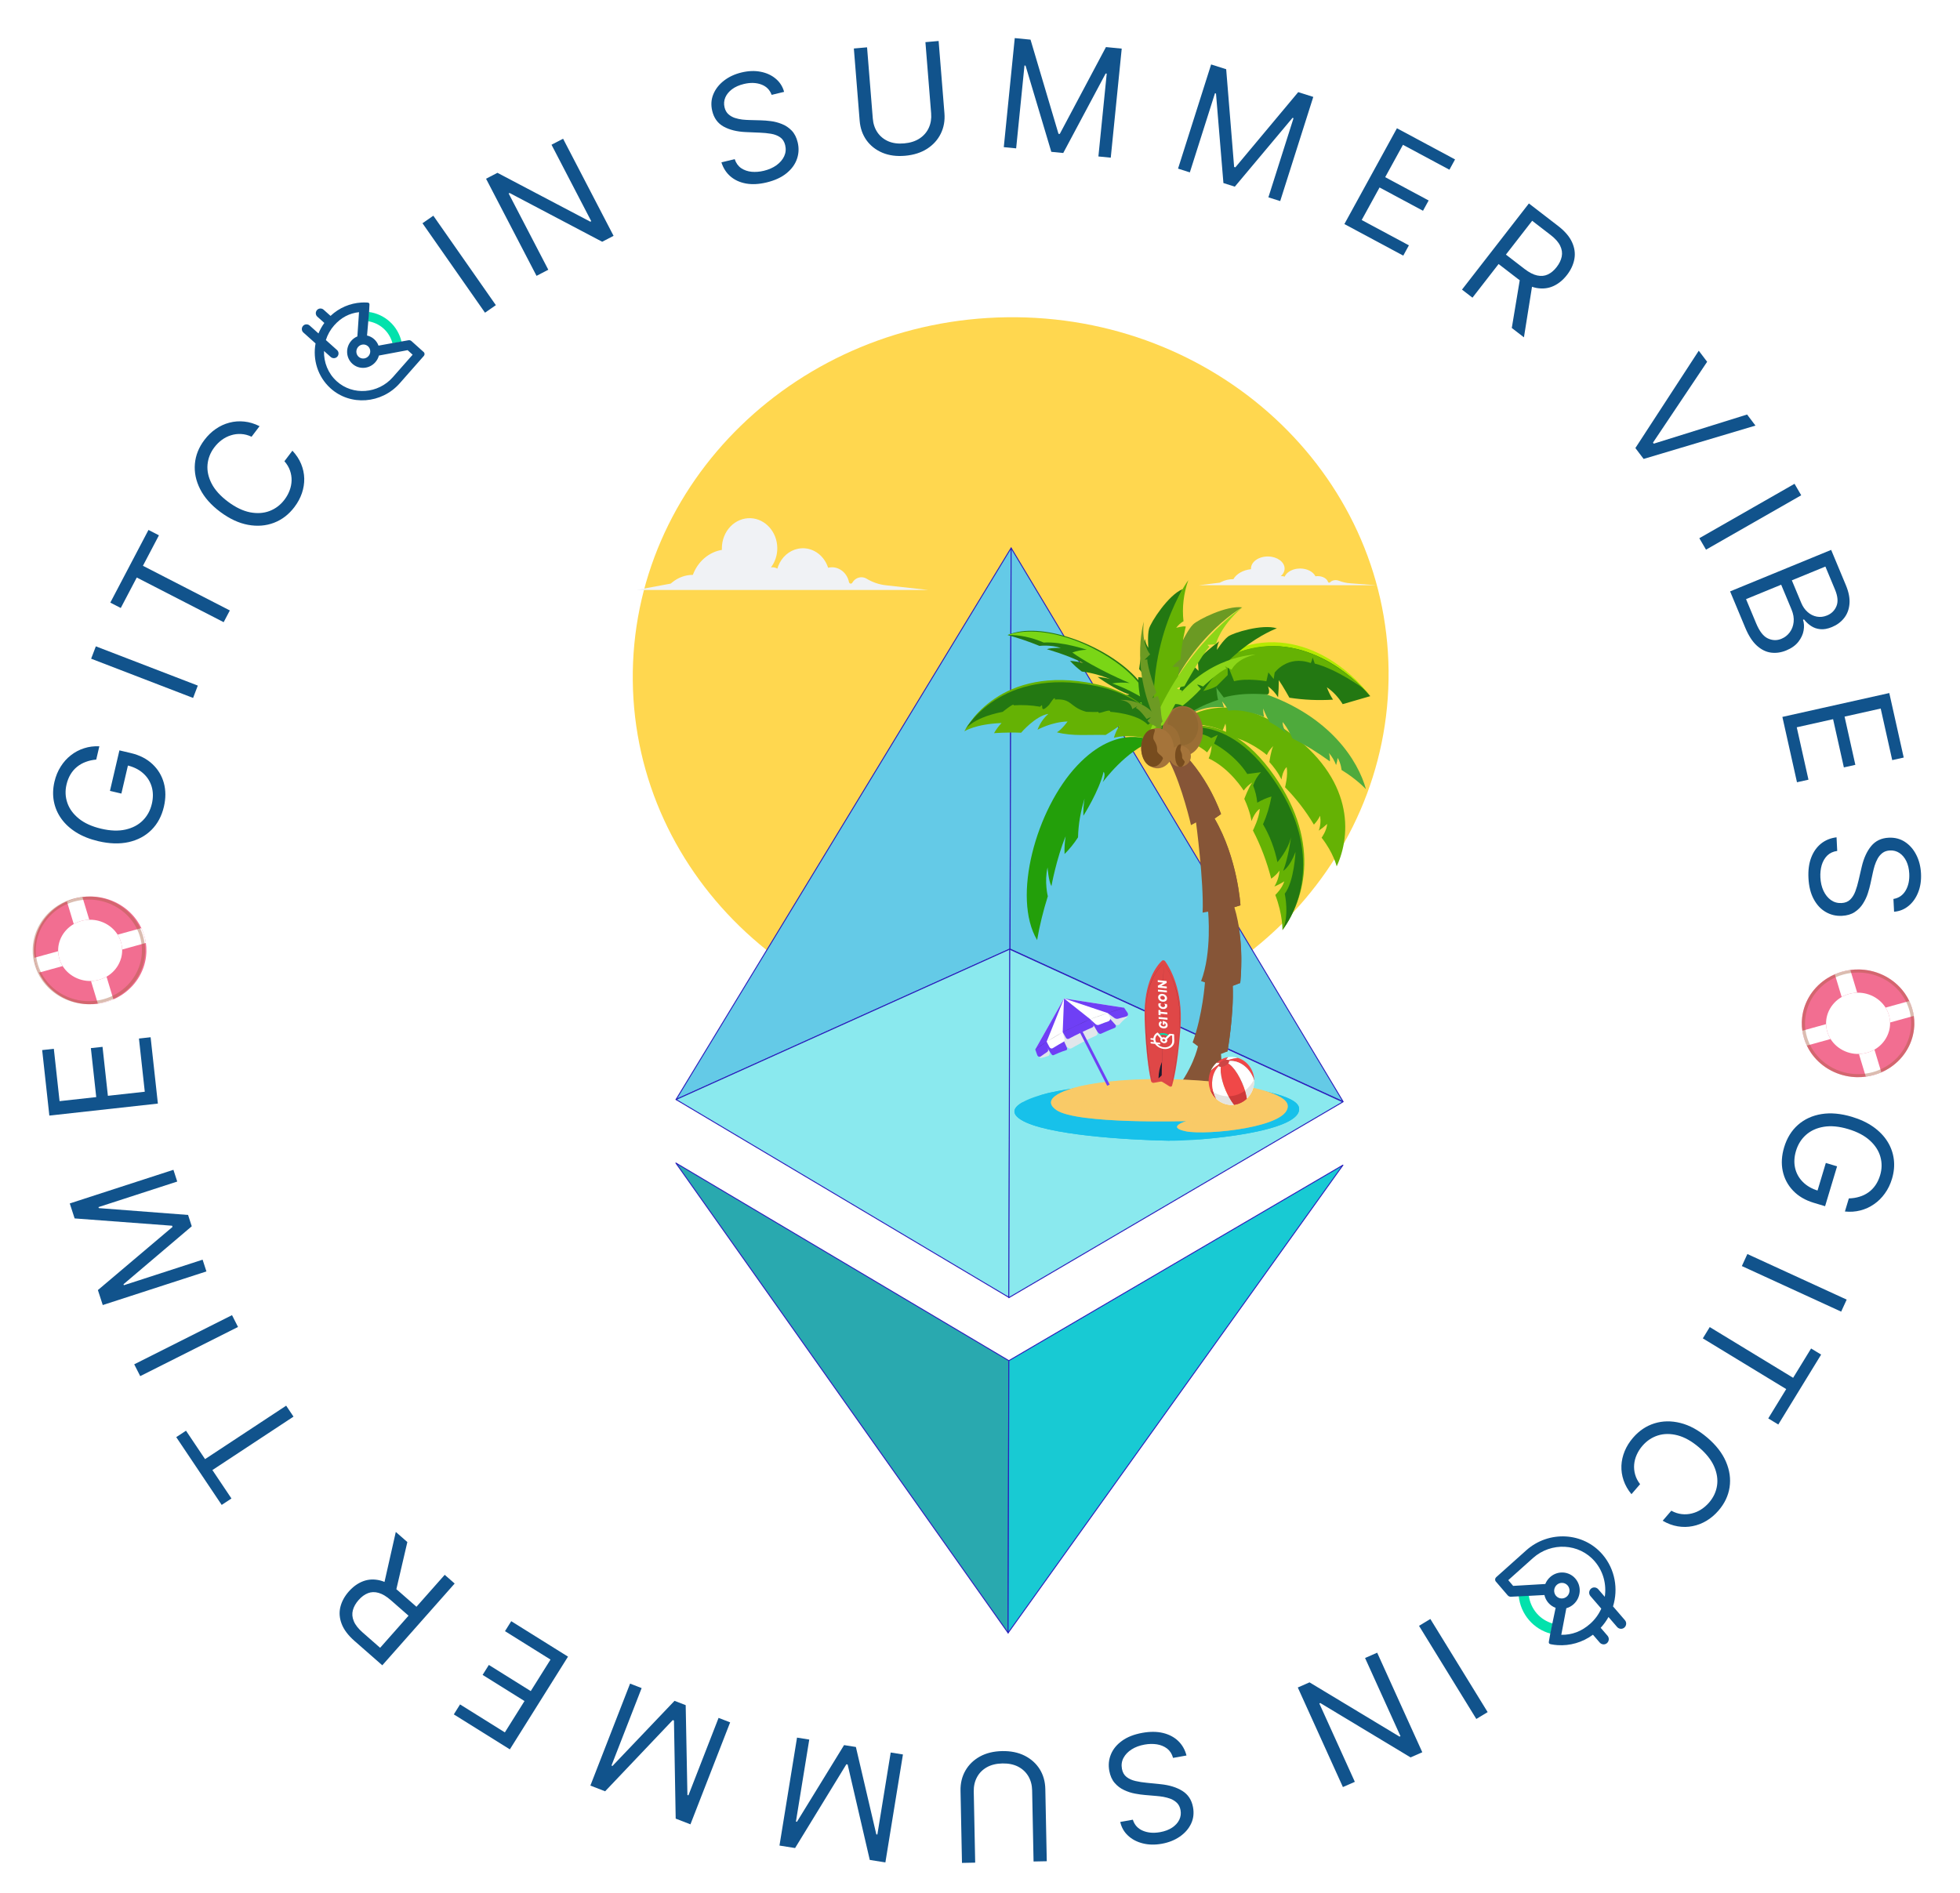 <svg width="3069" height="2965" viewBox="0 0 3069 2965" fill="none" xmlns="http://www.w3.org/2000/svg">
<rect x="0" y="0" width="3069" height="2965" fill="#333333" stroke="none"/>
<g clip-path="url(#clip0_82_2421)">
<rect width="3069" height="2965" fill="white"/>
<path d="M1588.35 1619.05C1915.15 1614.7 2177.47 1359.97 2174.26 1050.09C2171.04 740.211 1903.52 492.524 1576.72 496.867C1249.92 501.21 987.605 755.939 990.817 1065.82C994.03 1375.7 1261.56 1623.39 1588.35 1619.05Z" fill="#FFD74F"/>
<path d="M1058.3 1821.42L1579.69 2130.98L1578.51 2557.34L1058.3 1821.42Z" fill="#29A9AF" stroke="#2B1EBC" stroke-width="1.5" stroke-linejoin="round"/>
<path d="M1058.56 1721.96L1581.47 1486.23L1583.21 858.166L1058.56 1721.96Z" fill="#64CAE7" stroke="#2B1EBC" stroke-width="1.5" stroke-linejoin="round"/>
<path d="M1058.57 1721.97L1581.47 1486.23L1579.95 2031.96L1058.57 1721.97Z" fill="#8AE9EE" stroke="#2B1EBC" stroke-width="1.5" stroke-linejoin="round"/>
<path d="M2102.76 1824.74L1579.66 2130.98L1578.48 2557.34L2102.76 1824.74Z" fill="#18CAD3" stroke="#2B1EBC" stroke-width="1.5" stroke-linejoin="round"/>
<path d="M2103.07 1725.28L1581.48 1486.23L1583.23 858.172L2103.07 1725.28Z" fill="#64CAE6" stroke="#2B1EBC" stroke-width="1.5" stroke-linejoin="round"/>
<path d="M2102.69 1725.68L1581.11 1486.62L1579.59 2032.35L2102.69 1725.68Z" fill="#8AE9EE" stroke="#2B1EBC" stroke-width="1.5" stroke-linejoin="round"/>
<path d="M600.413 514.376C607.312 520.55 612.236 528.658 614.579 537.7L628.731 535.322C625.918 522.963 619.375 511.844 610.001 503.49C600.906 495.357 589.589 490.162 577.475 488.559L576.221 503.076C584.864 504.37 593.423 508.121 600.413 514.376Z" fill="#02E2AC"/>
<path d="M639.639 532.866C629.972 534.467 597.055 540.502 592.686 541.301C591.25 537.342 588.856 533.823 585.719 531.06C582.582 528.298 578.8 526.379 574.714 525.476L577.892 488.823L578.472 477.805C578.839 475.299 577.927 474.019 575.434 473.849C572.188 473.627 568.926 473.615 565.67 473.814C548.281 474.869 531.147 481.921 517.569 494.729L506.754 485.052C503.893 482.491 499.443 482.472 496.676 485.238C495.963 485.948 495.4 486.796 495.021 487.728C494.641 488.661 494.455 489.659 494.471 490.66C494.488 491.662 494.708 492.645 495.119 493.55C495.529 494.454 496.12 495.261 496.856 495.919L507.858 505.765C504.149 510.856 501.065 516.378 498.678 522.205L484.896 509.872C482.035 507.312 477.584 507.293 474.818 510.059C474.105 510.769 473.542 511.616 473.163 512.548C472.783 513.481 472.597 514.479 472.614 515.48C472.63 516.482 472.851 517.465 473.261 518.369C473.671 519.274 474.263 520.08 474.998 520.739L494.099 537.832C489.49 563.075 497.425 589.827 517.409 608.004C548.463 636.247 597.622 632.389 625.901 600.277L663.652 557.41C664.34 556.628 664.736 555.63 664.77 554.593C664.803 553.556 664.473 552.547 663.837 551.745L644.363 534.24C643.732 533.67 642.98 533.252 642.163 533.015C641.347 532.777 640.485 532.726 639.639 532.866ZM638.271 548.399L646.107 555.516L615.044 590.788C592.222 616.703 552.481 619.894 527.352 597.178C513.557 584.71 506.815 567.21 507.348 549.692L517.792 559.038C520.654 561.599 525.104 561.618 527.871 558.852C528.584 558.142 529.146 557.295 529.526 556.362C529.905 555.429 530.092 554.431 530.075 553.43C530.058 552.429 529.838 551.446 529.427 550.542C529.017 549.637 528.426 548.831 527.691 548.173L510.253 532.569C512.918 524.109 517.332 516.29 523.201 509.636C534.063 497.302 547.199 490.477 562.154 488.892L559.578 526.849C555.939 528.358 552.682 530.696 550.064 533.675C540.675 544.337 541.481 560.514 551.867 569.807C562.252 579.101 578.282 577.991 587.672 567.329C590.336 564.308 592.269 560.707 593.313 556.819L638.271 548.399ZM576.154 542.229C577.748 543.655 578.879 545.535 579.404 547.63C579.928 549.725 579.823 551.941 579.102 553.999C578.381 556.057 577.075 557.863 575.351 559.19C573.626 560.517 571.56 561.304 569.414 561.452C567.268 561.601 565.138 561.104 563.294 560.025C561.449 558.945 559.973 557.331 559.052 555.386C558.131 553.442 557.806 551.256 558.118 549.102C558.431 546.95 559.367 544.927 560.809 543.29C562.741 541.096 565.443 539.751 568.321 539.552C571.199 539.353 574.017 540.316 576.154 542.229Z" fill="#11538C"/>
<path d="M2406.22 2526.67C2399.49 2518.86 2395.18 2509.2 2393.82 2498.86L2378.02 2499.49C2379.45 2513.56 2385.13 2526.79 2394.28 2537.36C2403.15 2547.64 2414.85 2554.99 2427.89 2558.48L2431.2 2542.6C2421.91 2539.94 2413.04 2534.58 2406.22 2526.67Z" fill="#02E2AC"/>
<path d="M2365.75 2500.66C2376.54 2500.26 2413.37 2498.25 2418.26 2497.98C2419.31 2502.57 2421.46 2506.8 2424.52 2510.3C2427.59 2513.8 2431.47 2516.46 2435.83 2518.04L2427.47 2558.14L2425.37 2570.24C2424.63 2572.96 2425.46 2574.51 2428.17 2575.05C2431.69 2575.76 2435.26 2576.23 2438.85 2576.47C2458.02 2577.77 2477.71 2572.39 2494.28 2560.15L2504.83 2572.39C2507.62 2575.62 2512.49 2576.28 2515.88 2573.61C2516.76 2572.92 2517.49 2572.06 2518.03 2571.09C2518.57 2570.11 2518.9 2569.03 2519.02 2567.92C2519.13 2566.81 2519.02 2565.69 2518.69 2564.63C2518.37 2563.57 2517.83 2562.6 2517.11 2561.76L2506.38 2549.31C2511.11 2544.21 2515.22 2538.53 2518.61 2532.43L2532.06 2548.02C2534.85 2551.26 2539.71 2551.91 2543.11 2549.24C2543.99 2548.56 2544.71 2547.7 2545.25 2546.72C2545.79 2545.75 2546.13 2544.67 2546.25 2543.56C2546.36 2542.45 2546.25 2541.33 2545.92 2540.27C2545.59 2539.21 2545.05 2538.24 2544.33 2537.4L2525.7 2515.79C2534.11 2488.51 2528.98 2457.79 2509.53 2434.85C2479.3 2399.21 2424.98 2396.51 2389.76 2428.03L2342.73 2470.11C2341.88 2470.88 2341.31 2471.92 2341.13 2473.07C2340.96 2474.21 2341.19 2475.37 2341.78 2476.35L2360.76 2498.47C2361.38 2499.19 2362.14 2499.76 2363 2500.14C2363.87 2500.52 2364.8 2500.7 2365.75 2500.66ZM2369.31 2483.67L2361.68 2474.69L2400.38 2440.07C2428.81 2414.63 2472.73 2416.73 2497.21 2445.42C2510.65 2461.17 2515.7 2481.48 2512.78 2500.79L2502.59 2488.97C2499.8 2485.73 2494.93 2485.08 2491.54 2487.75C2490.66 2488.43 2489.94 2489.29 2489.4 2490.27C2488.86 2491.25 2488.52 2492.32 2488.4 2493.43C2488.29 2494.54 2488.4 2495.66 2488.73 2496.72C2489.06 2497.78 2489.6 2498.76 2490.31 2499.59L2507.32 2519.32C2503.28 2528.3 2497.41 2536.33 2490.1 2542.86C2476.57 2554.96 2461.28 2560.65 2444.7 2560.29L2452.58 2518.66C2456.76 2517.51 2460.63 2515.38 2463.9 2512.46C2475.59 2501.99 2476.86 2483.98 2466.73 2472.23C2456.6 2460.47 2438.91 2459.43 2427.21 2469.9C2423.9 2472.86 2421.3 2476.57 2419.64 2480.72L2369.31 2483.67ZM2436.48 2499.3C2434.92 2497.49 2433.94 2495.25 2433.64 2492.86C2433.35 2490.47 2433.76 2488.03 2434.82 2485.86C2435.88 2483.68 2437.55 2481.87 2439.62 2480.65C2441.68 2479.42 2444.05 2478.84 2446.42 2478.99C2448.78 2479.12 2451.05 2479.98 2452.92 2481.43C2454.8 2482.89 2456.2 2484.88 2456.95 2487.16C2457.7 2489.44 2457.76 2491.91 2457.13 2494.25C2456.51 2496.59 2455.21 2498.69 2453.42 2500.3C2451.01 2502.45 2447.87 2503.56 2444.7 2503.37C2441.52 2503.18 2438.56 2501.72 2436.48 2499.3Z" fill="#11538C"/>
<path d="M1387.04 916.603C1376.47 915.414 1366.24 911.914 1356.96 906.315C1354.47 904.819 1351.67 904.037 1348.82 904.042C1345.98 904.036 1343.18 904.816 1340.68 906.309C1338.19 907.803 1336.09 909.96 1334.58 912.578C1334.32 913.022 1333.96 913.387 1333.54 913.64C1333.12 913.893 1332.64 914.024 1332.16 914.022V914.022C1331.51 914.026 1330.87 913.79 1330.36 913.352C1329.85 912.915 1329.5 912.302 1329.35 911.615C1327.99 905.032 1324.61 899.148 1319.76 894.933C1314.91 890.719 1308.88 888.424 1302.67 888.429C1301.7 888.427 1300.73 888.483 1299.76 888.597C1298.73 888.718 1297.7 888.904 1296.68 889.153C1296.62 888.969 1296.56 888.781 1296.5 888.597C1293.57 879.813 1288.23 872.22 1281.19 866.854C1274.15 861.487 1265.76 858.607 1257.16 858.606C1254.56 858.613 1251.97 858.879 1249.42 859.401C1242.63 860.795 1236.27 863.99 1230.9 868.7C1225.52 873.41 1221.3 879.49 1218.61 886.399C1218.09 887.722 1217.64 889.09 1217.24 890.503C1214.84 889.144 1212.18 888.435 1209.47 888.438C1208.71 888.439 1207.95 888.495 1207.19 888.607C1213.71 880.036 1217.22 869.229 1217.09 858.11C1216.85 833.112 1198.41 812.501 1175.41 811.543C1169.58 811.298 1163.76 812.333 1158.3 814.587C1152.84 816.84 1147.86 820.267 1143.65 824.66C1139.44 829.054 1136.09 834.325 1133.8 840.158C1131.51 845.991 1130.32 852.265 1130.32 858.606C1130.32 859.47 1130.32 860.329 1130.38 861.177C1120.32 862.846 1110.84 867.331 1102.87 874.191C1094.89 881.05 1088.7 890.047 1084.9 900.295V900.295C1073.44 900.296 1062.28 904.278 1053.06 911.66L1050.11 914.022L996.25 924.008H1453.75L1387.04 916.603Z" fill="#F0F2F5"/>
<path d="M2114.53 913.546C2108.13 913.07 2101.92 911.67 2096.29 909.431C2094.78 908.832 2093.08 908.519 2091.36 908.521C2089.63 908.519 2087.93 908.831 2086.42 909.428C2084.91 910.026 2083.63 910.889 2082.72 911.936C2082.56 912.113 2082.34 912.26 2082.08 912.361C2081.83 912.462 2081.54 912.514 2081.25 912.514V912.514C2080.85 912.515 2080.47 912.421 2080.16 912.246C2079.85 912.071 2079.63 911.826 2079.54 911.551C2078.72 908.918 2076.67 906.564 2073.73 904.878C2070.78 903.192 2067.13 902.274 2063.36 902.276C2062.77 902.275 2062.18 902.298 2061.6 902.344C2060.97 902.392 2060.35 902.466 2059.73 902.566C2059.69 902.492 2059.66 902.417 2059.62 902.344C2057.84 898.83 2054.6 895.793 2050.33 893.646C2046.06 891.5 2040.97 890.348 2035.75 890.347C2034.18 890.35 2032.61 890.456 2031.06 890.665C2026.95 891.223 2023.09 892.501 2019.83 894.385C2016.57 896.269 2014.01 898.701 2012.38 901.464C2012.06 901.994 2011.78 902.541 2011.54 903.106C2010.09 902.562 2008.47 902.279 2006.83 902.28C2006.37 902.28 2005.91 902.303 2005.45 902.348C2009.4 898.919 2011.53 894.596 2011.45 890.149C2011.3 880.149 2000.12 871.905 1986.17 871.522C1982.63 871.424 1979.1 871.838 1975.79 872.739C1972.48 873.641 1969.46 875.011 1966.91 876.769C1964.35 878.526 1962.32 880.635 1960.93 882.968C1959.54 885.301 1958.82 887.811 1958.82 890.347C1958.82 890.693 1958.82 891.036 1958.86 891.376C1952.76 892.043 1947.01 893.837 1942.17 896.581C1937.33 899.325 1933.58 902.923 1931.27 907.023V907.023C1924.32 907.023 1917.55 908.616 1911.96 911.569L1910.17 912.514L1877.5 916.508H2155L2114.53 913.546Z" fill="#F0F2F5"/>
<g style="mix-blend-mode:multiply" opacity="0.5">
<path d="M1815.59 1722.38C1818.97 1707.28 1832.85 1694.63 1837.32 1694.4C1838.73 1694.47 1840.12 1694.91 1841.38 1695.7C1839.72 1694.9 1837.9 1694.76 1836.17 1695.32C1834.31 1696.47 1825.06 1704.02 1821.76 1712.99C1820.47 1717.26 1820.07 1721.86 1820.62 1726.37C1821.16 1730.87 1822.62 1735.14 1824.87 1738.75C1826.53 1740.92 1828.56 1742.63 1830.8 1743.75C1833.04 1744.86 1835.46 1745.37 1837.88 1745.23C1843.25 1745.46 1838.87 1740.55 1840.76 1732.89L1849.46 1734.04L1861.35 1722.54V1723.38C1860.35 1729.59 1851.26 1742.24 1844.52 1746.38C1837.78 1750.52 1825.06 1748.64 1822.79 1747.19C1819.5 1744.66 1817 1740.83 1815.7 1736.33C1814.39 1731.83 1814.35 1726.91 1815.59 1722.38V1722.38Z" fill="#5B412D"/>
</g>
<path d="M1864.14 1704.1C1860.17 1702.83 1852.47 1708.24 1848.28 1714.48C1844.09 1720.73 1839.46 1729.4 1840.7 1736.95C1841.43 1742.13 1843.77 1746.75 1847.22 1749.83C1854.25 1751.66 1861.53 1751.43 1868.49 1749.18C1876.43 1745.77 1887.67 1735.57 1889.87 1727.29C1892.08 1719.01 1871.71 1706.59 1864.14 1704.1Z" fill="#664B35"/>
<g style="mix-blend-mode:screen" opacity="0.3">
<path d="M1887.36 1728.24C1884.39 1734.73 1880.11 1740.15 1874.94 1744C1872.07 1745.42 1868.89 1745.62 1865.91 1744.57C1863.49 1742.81 1862.37 1735.37 1862.37 1728.28C1862.37 1725.06 1862.09 1722.07 1862.09 1722.07C1867.52 1724.32 1872.6 1727.66 1877.15 1731.96C1874.8 1726.95 1872.16 1722.16 1869.26 1717.62C1867.12 1714.41 1865.13 1711.04 1863.3 1707.54C1869.51 1710.25 1875.43 1713.9 1880.9 1718.43C1887.64 1724.67 1888.23 1726.44 1887.36 1728.24Z" fill="#664B35"/>
</g>
<g style="mix-blend-mode:multiply" opacity="0.4">
<path d="M1840.7 1736.91C1839.46 1729.24 1844.12 1720.69 1848.27 1714.45C1850.32 1711.52 1852.73 1709.02 1855.41 1707.05C1851.69 1710.79 1848.77 1715.61 1846.91 1721.08C1844.39 1729.51 1848.4 1740.25 1851.1 1744.08C1853.8 1747.91 1862.46 1747.91 1866.62 1747.72C1870.78 1747.53 1880.09 1741.97 1887.11 1733.27C1882.51 1740.54 1876.29 1745.99 1869.21 1748.93C1862.13 1751.88 1854.5 1752.19 1847.28 1749.83C1843.8 1746.76 1841.43 1742.12 1840.7 1736.91V1736.91Z" fill="#664B35"/>
</g>
<path d="M1824.4 1149.74C1824.4 1149.74 1905.11 1095.42 1987.84 1204.67C2070.57 1313.93 2043.5 1408.23 2008.05 1456.69C2008.05 1456.69 2008.77 1432.5 1996.88 1401.6C1996.88 1401.6 2007.59 1391.59 2010.94 1380.29C2005.94 1383.49 2000.75 1386.21 1995.42 1388.41C1999.89 1381.15 2002.7 1372.53 2003.55 1363.46C1999.73 1368.45 1995.32 1372.72 1990.48 1376.11C1983.66 1349.49 1974.04 1324.1 1961.86 1300.59C1961.86 1300.59 1971.67 1281.42 1972.6 1266.78C1972.6 1266.78 1965.71 1270.07 1959.59 1285.94C1959.59 1285.94 1958.07 1272.18 1948.36 1251.13C1948.36 1251.13 1955.53 1231.97 1960.77 1225.49C1955.73 1228.65 1951.2 1232.93 1947.39 1238.1C1947.39 1238.1 1926.13 1203.41 1892.54 1187.77C1895.34 1181.63 1896.95 1174.76 1897.23 1167.72L1890.15 1178.37C1890.15 1178.37 1867.77 1157.52 1824.4 1149.74Z" fill="#65B204"/>
<path d="M1844.23 1134.29C1844.23 1134.29 1909.67 1069.15 2015 1144.41C2120.34 1219.66 2116.03 1307.03 2093 1356.82C2093 1356.82 2088.08 1335.83 2069.41 1311.93C2069.41 1311.93 2077.45 1300.87 2078.07 1290.37C2073.98 1294.27 2069.59 1297.79 2064.94 1300.9C2067.59 1293.63 2068.3 1285.57 2067.02 1277.56C2064.48 1282.74 2061.21 1287.41 2057.32 1291.43C2044.55 1270.06 2029.36 1250.39 2012.13 1232.91C2012.13 1232.91 2017.17 1214.17 2014.67 1201.35C2014.67 1201.35 2008.77 1205.76 2006.54 1220.82C2006.54 1220.82 2001.88 1209.31 1987.6 1193.4C1987.6 1193.4 1990.09 1175.26 1993.66 1168.49C1989.52 1172.37 1986.12 1177.08 1983.65 1182.4C1983.65 1182.4 1955.04 1157.36 1918.93 1151.53C1920.22 1145.61 1920.18 1139.33 1918.82 1133.2L1914.45 1143.99C1914.45 1143.99 1887.97 1131.13 1844.23 1134.29Z" fill="#65B204"/>
<path d="M1868.39 1115.94C1868.39 1115.94 1874.09 1050.06 1978.58 1085.94C2083.06 1121.83 2126.65 1191.63 2138.85 1235.99C2138.85 1235.99 2124.73 1220.54 2100.62 1205.86C2100.62 1205.86 2099.7 1195.36 2094.53 1186.95C2094.08 1190.93 2093.25 1194.68 2092.04 1198.17C2089.82 1191.84 2085.99 1185.33 2080.97 1179.31C2082.15 1183.95 2082.61 1188.36 2082.35 1192.4C2063.21 1178.4 2043.47 1166.27 2023.64 1156.33C2023.64 1156.33 2016.82 1140.44 2008.5 1130.89C2008.5 1130.89 2007.22 1135.68 2013.81 1148.04C2013.81 1148.04 2004.86 1140.01 1987.68 1130.65C1987.68 1130.65 1979.61 1115.8 1978.22 1109.67C1977.72 1113.64 1978.13 1118.11 1979.43 1122.85C1979.43 1122.85 1948.62 1109.48 1923.37 1112.92C1921.03 1107.96 1917.68 1103.02 1913.6 1098.5L1916.63 1107.97C1916.63 1107.97 1893.56 1103.72 1868.39 1115.94Z" fill="#4EAA3C"/>
<g style="mix-blend-mode:screen">
<path d="M2008.05 1456.69C2043.5 1408.23 2066.35 1316 1986.32 1210.11C1903.68 1100.74 1824.4 1149.74 1824.4 1149.74C1824.4 1149.74 1871.93 1139.81 1896.51 1155.95L1906.76 1150.85L1901.01 1164.57C1901.01 1164.57 1932.96 1180.9 1953.04 1212.18L1974.59 1209.35C1969.09 1214.91 1964.82 1222.1 1962.17 1230.24C1965.55 1238.66 1967.75 1247.74 1968.66 1257.08C1975.77 1252.88 1983.22 1249.64 1990.88 1247.41C1988.16 1262.6 1983.7 1277.24 1977.66 1290.89C1988.18 1308.71 1995.84 1328.85 2000.23 1350.23C2000.23 1350.23 2017.09 1331.06 2021.46 1311.17C2021.46 1311.17 2017.77 1341.64 2009.26 1363.84C2009.26 1363.84 2019.82 1357.86 2028.51 1334.21C2028.51 1334.21 2026.58 1380.21 2011.62 1399.76C2011.81 1399.76 2019.29 1434.45 2008.05 1456.69Z" fill="#237812"/>
</g>
<path d="M1805.18 1160.65C1805.18 1160.65 1750.97 1130.66 1686.65 1198.93C1622.33 1267.2 1584.2 1405.43 1623.92 1472.22C1627.9 1449.32 1633.51 1426.4 1640.68 1403.7C1640.68 1403.7 1635.02 1380.92 1640.27 1358.51C1640.27 1358.51 1641.72 1379.35 1646.32 1387.86C1646.32 1387.86 1654.14 1344.55 1668.61 1309.66C1667.09 1319.07 1666.52 1328.42 1666.92 1337.51C1674.8 1329.66 1681.9 1320.86 1688 1311.36C1688.46 1291.39 1691.91 1270.91 1698.23 1250.74C1696.66 1259.8 1696.04 1268.79 1696.39 1277.55C1696.39 1277.55 1721.44 1238.07 1727.98 1208.75C1727.98 1208.75 1732.05 1211.82 1726.73 1224.96C1726.68 1224.94 1763.32 1174.77 1805.18 1160.65Z" fill="#239F0A"/>
<path d="M1800.52 1145.13C1800.52 1145.13 1825 1109.61 1777.22 1059.44C1729.44 1009.28 1628.79 972 1577.7 994.578C1594.48 999.126 1611.19 1004.8 1627.68 1011.56C1627.68 1011.56 1644.78 1009.36 1661.13 1014.76C1661.13 1014.76 1645.65 1014.17 1639.16 1016.72C1639.16 1016.72 1670.87 1025.52 1696.07 1038.31C1689.17 1036.52 1682.28 1035.41 1675.54 1034.98C1681.01 1041.09 1687.22 1046.72 1693.99 1051.72C1708.75 1053.57 1723.75 1057.56 1738.4 1063.53C1731.77 1061.73 1725.14 1060.61 1718.65 1060.18C1718.65 1060.18 1746.79 1080.71 1768.2 1087.54C1768.2 1087.54 1765.76 1090.14 1756.26 1085.41C1756.28 1085.38 1791.84 1114.82 1800.52 1145.13Z" fill="#237812"/>
<g style="mix-blend-mode:screen">
<path d="M1577.74 994.53C1640.27 973.719 1733.07 1016.52 1775.18 1060.8C1822.92 1110.99 1800.53 1145.12 1800.53 1145.12C1800.53 1145.12 1809.55 1119.6 1785.06 1100.16L1796.83 1097.76C1796.83 1097.76 1767.99 1078.88 1741.28 1070.38C1749.96 1068.84 1759.27 1068.63 1768.86 1069.75C1768.86 1069.75 1716.33 1048.34 1679.08 1021.93C1685.96 1019.3 1693.62 1017.83 1701.76 1017.6C1701.76 1017.6 1663.33 1004.43 1634.2 1006.31C1615.48 998.137 1596 994.072 1577.74 994.53Z" fill="#7AD616"/>
</g>
<path d="M1824.4 1149.74C1824.4 1149.74 1826.11 1054.98 1943.23 1016.95C2061.6 978.613 2145.57 1090.25 2145.57 1090.25L2102.42 1102.78C2095.72 1091.93 2087.26 1082.93 2077.59 1076.33C2080.14 1083.28 2083.39 1089.8 2087.27 1095.73C2064.48 1097.19 2041.63 1096.17 2018.98 1092.7C2018.98 1092.7 2009.42 1075.41 2002.37 1065.17C2002.36 1074.14 2001.98 1083.09 2001.22 1092.01C1996.9 1085.1 1991.55 1079.28 1985.45 1074.87C1985.45 1074.87 1989.61 1085.53 1984.92 1087.52C1983.84 1087.98 1948.91 1083.08 1916.19 1092.35L1904.65 1077.02C1904.92 1083.51 1905.8 1089.94 1907.25 1096.19C1907.25 1096.19 1855.38 1110.75 1824.4 1149.74Z" fill="#237812"/>
<path d="M1824.4 1149.74C1824.41 1147.93 1824.53 1146.13 1824.74 1144.34C1824.92 1142.16 1825.19 1140 1825.55 1137.86C1825.73 1136.59 1825.92 1135.21 1826.2 1133.79C1826.48 1132.38 1826.85 1130.88 1827.19 1129.27C1827.81 1126.01 1828.99 1122.64 1830.02 1118.8C1831.04 1114.97 1832.72 1111.14 1834.3 1106.96C1838.17 1097.71 1842.89 1089.04 1848.36 1081.12L1852.99 1074.45L1858.3 1068.13C1860.13 1066.06 1861.84 1063.68 1863.89 1061.76L1870.09 1055.74C1874.37 1051.56 1878.86 1047.72 1883.54 1044.24L1887.11 1041.41C1888.29 1040.45 1889.59 1039.8 1890.86 1038.95L1898.53 1034.12C1903.77 1030.85 1909.16 1027.96 1914.67 1025.46C1917.47 1024.16 1920.2 1022.58 1923.05 1021.43L1931.72 1018.14C1943.39 1013.34 1955.39 1009.88 1967.57 1007.79C1979.8 1005.81 1992.15 1005.32 2004.45 1006.33C2016.36 1007.32 2028.17 1009.63 2039.75 1013.23C2060.18 1019.71 2079.75 1029.82 2097.83 1043.25C2110.58 1052.61 2122.58 1063.46 2133.65 1075.64C2137.89 1080.21 2141.9 1085.09 2145.67 1090.25C2145.67 1090.25 2141.32 1084.88 2133.03 1076.6C2121.53 1065.23 2109.27 1055.1 2096.37 1046.31C2087.81 1040.43 2078.96 1035.23 2069.86 1030.75C2059.75 1025.8 2049.38 1021.72 2038.82 1018.56C2027.5 1015.2 2015.97 1013.11 2004.36 1012.31C1992.37 1011.47 1980.33 1012.08 1968.44 1014.15C1956.44 1016.04 1944.6 1019.3 1933.08 1023.89L1924.54 1027.03C1921.72 1028.14 1919.05 1029.64 1916.32 1030.86C1910.9 1033.28 1905.59 1036.07 1900.42 1039.22C1895.38 1042.09 1890.46 1045.27 1885.68 1048.77C1881.05 1052 1876.58 1055.57 1872.3 1059.46L1866.09 1065.14C1864.14 1067.02 1862.28 1069.03 1860.5 1071.15L1855.16 1077.13L1850.51 1083.46C1844.99 1091.05 1840.11 1099.31 1835.95 1108.11C1834.24 1111.94 1832.59 1115.78 1831.29 1119.61C1829.99 1123.44 1828.84 1126.59 1828.19 1129.73C1827.4 1132.48 1826.72 1135.29 1826.17 1138.13C1825.61 1140.62 1825.3 1142.76 1825.02 1144.49C1824.74 1146.23 1824.53 1147.98 1824.4 1149.74V1149.74Z" fill="#B5EA00"/>
<path d="M2058.66 1039.22C2093.4 1048.03 2133.76 1077.55 2133.76 1077.55C2106.22 1050.22 2033.27 990.647 1944.58 1019.4C1883.73 1039.1 1853.68 1073.87 1838.81 1102.55C1845.45 1098.11 1853.16 1096.75 1860.54 1098.71C1874.92 1078.31 1885.18 1085.55 1905.14 1074.44L1922.35 1057.24V1041.9L1932.33 1066.9C1952.48 1061.45 1982.94 1066.9 1982.94 1066.9L1986.04 1053.02L1994.39 1063.48L1995.88 1053.4C1995.88 1053.4 2015.92 1025.42 2052.36 1038.41C2053.81 1035.75 2054.79 1032.75 2055.25 1029.6C2055.25 1029.6 2057.79 1036.34 2058.66 1039.22Z" fill="#65B204"/>
<path d="M1824.39 1149.74C1824.39 1149.74 1803.18 1085.22 1701.36 1068.58C1557.6 1045.04 1510.1 1145.25 1510.1 1145.25C1510.1 1145.25 1527.3 1133.94 1568.25 1132.33C1563.78 1137 1559.82 1142.34 1556.45 1148.24C1556.45 1148.24 1576.22 1146.59 1598.89 1147.51C1598.89 1147.51 1621.21 1121.18 1641.66 1117.99C1634.27 1124.24 1628.37 1132.82 1624.56 1142.84C1624.56 1142.84 1646.79 1130.54 1671.65 1129.92C1671.65 1129.92 1662.56 1142.61 1654.89 1146.87C1680.02 1153.45 1705.6 1150.26 1731.29 1151C1731.29 1151 1741.84 1144.52 1752.68 1136.78C1748.97 1142.36 1746.09 1148.71 1744.17 1155.52C1744.17 1155.52 1764.72 1149.01 1794.09 1156.33C1803.79 1151.94 1814.05 1149.7 1824.39 1149.74Z" fill="#65B204"/>
<path d="M1797.4 1135.05C1780.6 1117.26 1738.41 1114.77 1738.41 1114.77C1739.29 1108.47 1717.94 1120.64 1719.99 1114.77C1718.69 1115.46 1700.91 1114.77 1700.91 1114.77C1674.16 1107.37 1679.08 1093.57 1651.71 1095.53C1652.89 1087.67 1642.84 1103.73 1642.84 1103.73C1625.39 1121.75 1636.08 1097.28 1628.77 1106.8C1614.96 1104.43 1601 1103.71 1587.08 1104.65C1589 1099.48 1570.11 1114.77 1570.11 1114.77C1517.33 1125.39 1510.06 1145.13 1510.06 1145.13C1510.06 1145.13 1558.83 1050.14 1700.91 1071.61C1767.41 1081.61 1799.85 1110.56 1814.19 1130.99C1814.13 1130.99 1803.82 1129.49 1797.4 1135.05Z" fill="#237812"/>
<path d="M1834.68 1714.3C1834.68 1714.3 1877.12 1726.61 1901.49 1755.25C1910.08 1720.9 1913.24 1684.84 1910.8 1649.02L1922.04 1646.57C1922.04 1646.57 1932.16 1589.06 1930.2 1543.94L1941.97 1539.42C1941.97 1539.42 1949.76 1476.44 1932.81 1420.89L1942.37 1417.78C1942.37 1417.78 1938.18 1344.52 1901.83 1281.92L1911.98 1274.91C1911.98 1274.91 1889.91 1209.74 1840.58 1167.95C1820.31 1150.78 1812.42 1155.57 1831.79 1193.83C1851.17 1232.09 1864.89 1292.23 1864.89 1292.23L1872.77 1287.98C1872.77 1287.98 1885.19 1381.33 1883.08 1429.32L1891.71 1427.75C1891.71 1427.75 1897.92 1491.65 1880.72 1536.54L1886.74 1538.54C1886.74 1538.54 1883.2 1589.87 1867.46 1632.5L1875.78 1638.59C1875.78 1638.59 1867.84 1676.93 1834.68 1714.3Z" fill="#865537"/>
<g style="mix-blend-mode:screen">
<path d="M1930.19 1421.25L1942.24 1417.78C1942.24 1417.78 1938.05 1344.52 1901.69 1281.92L1911.85 1274.9C1900.11 1243.53 1884.89 1217.21 1864.73 1193.25C1882.25 1218.83 1868.63 1231.83 1877.95 1263.29L1883.09 1286.64C1883.09 1286.64 1897.31 1314.4 1906.01 1407.51L1901.69 1417.78C1912.48 1455.32 1914.35 1482.34 1906.01 1520.83L1909.55 1543.94C1909.55 1543.94 1898.43 1594.92 1883.09 1634.14L1891.18 1645.87C1891.18 1645.87 1877.42 1655.63 1864.73 1684.96C1864.73 1684.96 1910.25 1687.71 1909.55 1691.83C1913.95 1665.24 1913.68 1677.66 1911.85 1650.62L1922.03 1646.56C1922.03 1646.56 1932.15 1589.06 1930.19 1543.94L1941.96 1539.41C1941.96 1539.41 1950.03 1465.2 1930.19 1421.25Z" fill="#865537"/>
</g>
<path d="M1945.11 951.23C1921.06 947.667 1875.51 970.575 1868.1 977.974C1860.69 985.374 1852.02 1003.06 1852.02 1003.06C1851.69 998.266 1852.51 993.227 1854.39 988.393C1843.06 999.607 1832.45 1011.66 1822.67 1024.44L1825.45 1042.57L1815.13 1034.61C1774.32 1104.18 1809.85 1141.47 1809.85 1141.47C1847.93 1005.02 1945.11 951.23 1945.11 951.23Z" fill="#6B9A23"/>
<path d="M1851.87 922.583C1829.34 931.749 1801.77 974.642 1799.16 984.78C1796.54 994.919 1798.07 1014.55 1798.07 1014.55C1795.35 1010.6 1793.49 1005.84 1792.66 1000.72C1788.61 1016.14 1785.6 1031.92 1783.68 1047.89L1795.29 1062.08L1782.35 1060.48C1782.61 1141.14 1832.16 1155.18 1832.16 1155.18C1795.55 1018.32 1851.87 922.583 1851.87 922.583Z" fill="#237812"/>
<path d="M1999.33 984.038C1976.48 976.814 1930.78 991.037 1923.04 996.808C1915.31 1002.58 1905.51 1017.82 1905.51 1017.82C1905.59 1013.26 1906.79 1008.65 1909 1004.41C1897.18 1013.14 1885.99 1022.77 1875.53 1033.22L1876.71 1050.73L1867.43 1041.57C1822.46 1100.48 1853.58 1141.29 1853.58 1141.29C1901.42 1019.01 1999.33 984.038 1999.33 984.038Z" fill="#237812"/>
<path d="M1845.75 1044.33L1836.19 1044.46C1839.07 1039.16 1848.58 1032.35 1848.58 1032.35C1849.39 1011.24 1856.73 981.232 1856.73 981.232C1852.35 980.075 1841.67 983.325 1841.67 983.325C1844.96 978.948 1848.87 975.412 1853.15 972.945C1850.7 951.599 1853.33 929.205 1860.71 908.545C1860.71 908.545 1791.35 1001.64 1809.19 1149.16C1846.92 1110.62 1845.75 1044.33 1845.75 1044.33Z" fill="#65B204"/>
<path d="M1883.38 1146.98C1883.05 1154.7 1880.87 1162.12 1877.12 1168.31C1873.38 1174.5 1868.23 1179.18 1862.32 1181.76C1856.42 1184.33 1850.04 1184.69 1843.97 1182.78C1837.9 1180.87 1832.43 1176.78 1828.25 1171.03C1824.07 1165.28 1821.36 1158.13 1820.47 1150.48C1819.58 1142.82 1820.55 1135.02 1823.26 1128.05C1825.96 1121.08 1830.28 1115.26 1835.67 1111.32C1841.05 1107.38 1847.26 1105.5 1853.51 1105.92C1861.87 1106.5 1869.71 1111.14 1875.31 1118.83C1880.91 1126.53 1883.81 1136.65 1883.38 1146.98Z" fill="#916831"/>
<g style="mix-blend-mode:multiply" opacity="0.5">
<path d="M1853.49 1105.92C1847.24 1105.51 1841.03 1107.4 1835.64 1111.36C1830.26 1115.31 1825.94 1121.15 1823.25 1128.13C1820.55 1135.11 1819.59 1142.93 1820.49 1150.58C1821.39 1158.24 1824.11 1165.39 1828.3 1171.14C1832.5 1176.89 1837.98 1180.97 1844.05 1182.87C1850.12 1184.77 1856.51 1184.4 1862.42 1181.82C1868.32 1179.23 1873.47 1174.54 1877.21 1168.34C1880.96 1162.13 1883.13 1154.7 1883.45 1146.97C1883.67 1141.85 1883.07 1136.72 1881.69 1131.88C1880.3 1127.04 1878.15 1122.58 1875.37 1118.77C1872.59 1114.96 1869.22 1111.86 1865.47 1109.65C1861.72 1107.45 1857.65 1106.18 1853.49 1105.92V1105.92ZM1850.92 1167.02C1849.92 1167.02 1848.93 1166.79 1847.97 1166.6C1847.97 1166.14 1847.97 1165.72 1847.97 1165.26C1848.26 1157.98 1846.39 1150.82 1842.71 1145.12C1839.03 1139.43 1833.79 1135.59 1827.98 1134.32C1828.43 1128.5 1830.26 1122.97 1833.24 1118.42C1836.22 1113.88 1840.22 1110.51 1844.73 1108.74C1849.25 1106.97 1854.08 1106.87 1858.64 1108.47C1863.2 1110.06 1867.27 1113.28 1870.37 1117.71C1873.46 1122.14 1875.43 1127.59 1876.03 1133.4C1876.64 1139.2 1875.85 1145.09 1873.76 1150.34C1871.68 1155.6 1868.39 1159.98 1864.31 1162.94C1860.22 1165.91 1855.52 1167.33 1850.79 1167.02H1850.92Z" fill="#A5743A"/>
</g>
<path d="M1945.13 951.24C1945.13 951.24 1852.57 1011 1800.19 1145.81C1800.19 1145.81 1812.15 1135.7 1820.9 1136.04C1831.92 1118.35 1842.03 1100.17 1851.16 1081.64L1843.03 1078.37C1843.03 1078.37 1842.85 1076.64 1854.58 1074.65C1854.58 1074.65 1881.56 1025.47 1893.78 1013.03L1890.59 1009.92C1890.59 1009.92 1897.03 1009.76 1903.97 1008.77C1903.87 1008.92 1909.41 982.159 1945.13 951.24Z" fill="#8CD618"/>
<path d="M1966.1 1025.09C1966.1 1025.09 1889.05 1026.04 1834.67 1102.97C1834.67 1102.97 1844.88 1101.04 1851.53 1105.48C1861.83 1097.37 1871.49 1088.45 1880.44 1078.8L1874.58 1072.44C1874.58 1072.44 1874.62 1071.04 1883.8 1075.15C1883.8 1075.15 1909.64 1050.84 1920.3 1047.27L1918.2 1043.4C1918.2 1043.4 1923.13 1046.35 1928.54 1048.93C1928.45 1048.99 1935.53 1031.4 1966.1 1025.09Z" fill="#8CD618"/>
<path d="M1791 973.579C1791 973.579 1765.73 1056.06 1820.4 1149.91C1820.4 1149.91 1813.92 1135.01 1820.4 1130C1816.19 1115.25 1819.1 1103.92 1812.96 1089.88L1804.93 1093.15C1804.93 1093.15 1803.61 1092.45 1810.64 1084.6C1810.64 1084.6 1796.31 1045.73 1796.53 1032.71L1792.14 1033.14C1792.14 1033.14 1796.62 1029.27 1800.9 1024.71C1800.93 1024.84 1786.61 1009.08 1791 973.579Z" fill="#6C9A23"/>
<path d="M1754.31 1096.19C1754.31 1096.19 1803.24 1091.81 1820.36 1142.52C1820.36 1142.52 1816.62 1135.94 1811.37 1139.51C1806.65 1134.46 1800.19 1134.69 1796.69 1128.47L1801.87 1123.6C1801.87 1123.6 1802.17 1122.61 1795.38 1126.11C1795.38 1126.11 1784.44 1110.66 1778.46 1108.84L1780.68 1105.97C1780.68 1105.97 1776.87 1108.37 1772.83 1110.55C1772.87 1110.59 1772.37 1098.64 1754.31 1096.19Z" fill="#6C9A23"/>
<path d="M1837.8 1173.46C1837.54 1179.68 1835.79 1185.67 1832.77 1190.66C1829.76 1195.65 1825.61 1199.43 1820.86 1201.51C1816.11 1203.59 1810.96 1203.89 1806.07 1202.35C1801.18 1200.82 1796.77 1197.53 1793.4 1192.91C1790.03 1188.28 1787.84 1182.52 1787.12 1176.35C1786.4 1170.19 1787.17 1163.9 1789.35 1158.28C1791.52 1152.66 1794.99 1147.96 1799.33 1144.79C1803.67 1141.61 1808.67 1140.09 1813.71 1140.42C1817.05 1140.63 1820.32 1141.65 1823.34 1143.43C1826.36 1145.21 1829.07 1147.7 1831.3 1150.77C1833.54 1153.84 1835.27 1157.42 1836.38 1161.32C1837.49 1165.21 1837.98 1169.34 1837.8 1173.46V1173.46Z" fill="#A5743A"/>
<path d="M1864.71 1185.17C1864.54 1188.43 1863.38 1191.56 1861.38 1194.17C1859.38 1196.79 1856.63 1198.77 1853.48 1199.86C1850.33 1200.95 1846.92 1201.1 1843.67 1200.3C1840.43 1199.5 1837.51 1197.77 1835.27 1195.35C1833.04 1192.93 1831.59 1189.91 1831.11 1186.68C1830.63 1183.45 1831.14 1180.16 1832.58 1177.22C1834.03 1174.27 1836.33 1171.81 1839.2 1170.15C1842.08 1168.48 1845.4 1167.69 1848.74 1167.86C1850.95 1167.97 1853.12 1168.51 1855.12 1169.44C1857.12 1170.37 1858.92 1171.68 1860.4 1173.28C1861.89 1174.89 1863.03 1176.77 1863.77 1178.81C1864.51 1180.85 1864.83 1183.01 1864.71 1185.17V1185.17Z" fill="#A5743A"/>
<path d="M1811.83 1175.47C1811.64 1181.3 1822.82 1184.27 1820.6 1188.95C1818.38 1193.63 1815.33 1197.17 1811.83 1199.12C1808.34 1201.06 1804.55 1201.33 1800.96 1199.89C1797.37 1198.44 1794.13 1195.35 1791.65 1191.01C1789.18 1186.66 1787.57 1181.25 1787.05 1175.47C1786.52 1169.68 1787.09 1163.78 1788.69 1158.51C1790.3 1153.24 1792.85 1148.84 1796.04 1145.86C1799.23 1142.89 1802.91 1141.47 1806.61 1141.79C1811.57 1142.22 1803.3 1152.7 1806.61 1158.51C1809.93 1164.33 1812.09 1167.66 1811.83 1175.47Z" fill="#774C1E"/>
<path d="M1851.01 1185.96C1850.92 1189.48 1855.85 1191.27 1854.87 1194.09C1853.89 1196.91 1852.55 1199.04 1851.01 1200.21C1849.47 1201.39 1847.8 1201.55 1846.22 1200.68C1844.63 1199.81 1843.21 1197.95 1842.11 1195.33C1841.02 1192.71 1840.32 1189.45 1840.08 1185.96C1839.85 1182.48 1840.1 1178.92 1840.81 1175.75C1841.52 1172.57 1842.64 1169.92 1844.05 1168.12C1845.46 1166.33 1847.08 1165.48 1848.71 1165.67C1850.89 1165.93 1847.25 1172.24 1848.71 1175.75C1850.17 1179.25 1851.12 1181.26 1851.01 1185.96Z" fill="#774C1E"/>
<path d="M1644.82 1711.06C1642.07 1711.67 1560.36 1729.53 1598.54 1753.59C1636.71 1777.66 1766.43 1785.37 1830.14 1786.48C1878.11 1787.32 2040.69 1772.92 2034.02 1734.83C2027.34 1696.74 1776.71 1682.09 1644.82 1711.06Z" fill="#17C1EA"/>
<g style="mix-blend-mode:screen">
<path d="M1831.38 1786.51C1831.53 1786.27 1831.66 1786.01 1831.78 1785.74C1832.95 1782.94 1827.91 1781.9 1826.58 1781.48C1819.69 1779.41 1812.48 1779.38 1805.46 1779.2C1798.12 1779.01 1607.79 1768.57 1600.61 1742.22C1599.45 1737.99 1598.24 1733.77 1599.77 1729.77C1600.33 1728.29 1601.07 1726.93 1601.98 1725.73C1588.55 1733.05 1581.24 1742.68 1598.54 1753.59C1636.73 1777.66 1766.44 1785.36 1830.14 1786.47L1831.38 1786.51Z" fill="#17C1EA"/>
</g>
<g style="mix-blend-mode:multiply">
<path d="M2034.01 1734.83C2027.41 1696.71 1776.67 1682.11 1644.82 1711.06C1644 1711.24 1636.72 1712.84 1627.64 1715.57C1628.03 1715.57 1628.41 1715.65 1628.78 1715.72C1631.2 1716.12 1633.94 1717.38 1634.22 1720.69C1634.26 1723.88 1633.6 1727.03 1632.31 1729.81C1631.52 1731.9 1630.74 1734.13 1631.45 1736.44C1632.4 1739.05 1633.88 1741.33 1635.75 1743.07C1642.52 1749.91 1651.61 1752.67 1660.13 1754.5C1670.63 1756.79 1681.31 1758 1691.94 1759.03C1703.85 1760.17 1715.78 1760.92 1727.72 1761.35C1751.61 1762.25 1775.51 1762.23 1799.4 1761.68C1805.33 1761.53 1811.28 1761.42 1817.21 1761.45C1821.63 1761.45 1826.13 1761.28 1830.54 1761.45C1832.65 1761.57 1836.16 1761.85 1837.05 1764.76C1838.17 1768.41 1834.52 1769.85 1834.01 1773.05C1833.45 1776.7 1837.14 1779 1839.52 1780.06C1842.59 1781.35 1845.78 1782.2 1849.01 1782.6C1854.78 1783.44 1860.54 1783.49 1866.34 1783.78C1870.47 1783.98 1874.72 1784.19 1878.89 1784.34C1944.78 1779.3 2039.09 1764.02 2034.01 1734.83Z" fill="#17C1EA"/>
</g>
<path d="M1693.44 1700.65C1691.06 1701.16 1622.02 1716.01 1654.1 1738.42C1686.18 1760.83 1857.43 1755.78 1857.43 1755.78C1857.43 1755.78 1825.14 1765.34 1857.24 1771.8C1889.33 1778.27 2021.55 1765.31 2016.21 1730.68C2010.87 1696.06 1804.98 1676.55 1693.44 1700.65Z" fill="#F9CA67"/>
<g style="mix-blend-mode:multiply" opacity="0.4">
<path d="M1694.62 1725.92C1696.68 1726.04 1698.57 1726.11 1700.12 1726.24C1717.03 1727.68 1733.85 1727.02 1750.78 1727.47C1772.91 1728.05 1795.09 1729.12 1817.22 1727.58C1835.01 1726.39 1853.07 1726.31 1870.79 1724.27C1875.67 1723.7 1890.14 1719.1 1893.39 1725.92C1895.98 1731.33 1886.76 1736.47 1888.33 1742.5C1889.15 1745.68 1895.66 1745.81 1897.89 1746.21C1905.72 1747.29 1913.95 1746.48 1921.77 1745.52C1933.99 1744.04 1948.56 1742.91 1957.93 1732.06C1966.84 1721.73 1943.59 1721.12 1939.53 1720.45C1934.55 1719.58 1929.13 1718.35 1925.39 1713.96C1925.37 1713.94 1925.36 1713.92 1925.35 1713.9C1925.34 1713.88 1925.34 1713.86 1925.34 1713.83C1925.34 1713.81 1925.34 1713.79 1925.35 1713.77C1925.36 1713.74 1925.37 1713.72 1925.39 1713.71C1926.25 1713.03 1927.17 1712.47 1928.14 1712.05C1930.37 1711.06 1932.68 1710.39 1934.95 1709.5C1937.21 1708.88 1939.32 1707.61 1941.09 1705.8C1941.69 1705.02 1942.09 1704.05 1942.25 1703.01C1942.41 1701.96 1942.31 1700.88 1941.97 1699.9C1870.53 1687.72 1763.42 1685.66 1693.45 1700.8C1692.73 1700.95 1685.97 1702.45 1677.77 1704.96C1676.58 1706.18 1675.55 1707.63 1674.73 1709.23C1674.22 1710.09 1673.85 1711.07 1673.66 1712.1C1673.47 1713.14 1673.45 1714.21 1673.62 1715.25C1675.8 1724.23 1686.52 1725.48 1694.62 1725.92Z" fill="#F9CA67"/>
</g>
<g style="mix-blend-mode:screen" opacity="0.5">
<path d="M2016.21 1730.68C2014.03 1716.59 1978.68 1705 1929.99 1697.84C1939.77 1700.58 1949.42 1703.96 1958.89 1707.95C1964.94 1710.43 1970.77 1713.61 1976.3 1717.45C1979 1719.29 1981.54 1721.44 1983.91 1723.85C1996.4 1737.11 1977.25 1747.29 1968.17 1750.37C1953.03 1755.57 1937.6 1758.28 1922 1760.43C1907.64 1762.39 1892.31 1764.69 1877.86 1762.92C1874.49 1762.5 1870.73 1761.86 1867.83 1759.6C1866.75 1758.8 1865.89 1757.65 1865.34 1756.29C1864.99 1755.34 1864.86 1754.3 1864.94 1753.27C1865.02 1752.25 1865.31 1751.26 1865.79 1750.4C1867.07 1747.96 1868.73 1745.83 1870.68 1744.14L1871.7 1743.23C1852.81 1744.29 1833.91 1744.55 1815.01 1744.27C1785.23 1743.81 1755.41 1742.35 1725.71 1739.6C1713.51 1738.58 1701.38 1736.62 1689.39 1733.75C1682.25 1731.95 1666.74 1728.28 1665.27 1717.4C1664.76 1713.69 1666.37 1710.46 1668.49 1707.95C1651.44 1714.6 1635.16 1725.18 1654.08 1738.44C1686.16 1760.86 1857.41 1755.79 1857.41 1755.79C1857.41 1755.79 1825.13 1765.35 1857.22 1771.82C1889.31 1778.28 2021.52 1765.3 2016.21 1730.68Z" fill="#F9CA67"/>
</g>
<path d="M1630.13 1656.9C1633.15 1656.27 1637.31 1655.25 1641.19 1653.79C1641.78 1653.58 1642.28 1653.2 1642.67 1652.7C1643.05 1652.21 1643.3 1651.6 1643.38 1650.95L1643.85 1647.41L1642.91 1629.49C1638.51 1631.91 1635.6 1633.52 1635.55 1633.6C1635.39 1633.83 1630.18 1646.71 1627.42 1653.55C1627.27 1653.93 1627.23 1654.37 1627.3 1654.8C1627.38 1655.24 1627.57 1655.65 1627.85 1656C1628.14 1656.35 1628.5 1656.62 1628.9 1656.78C1629.31 1656.94 1629.73 1656.98 1630.13 1656.9Z" fill="#E1E6EB"/>
<path d="M1643.87 1647.41L1646.8 1651.53C1647.15 1652.01 1647.63 1652.37 1648.17 1652.54C1648.71 1652.71 1649.27 1652.68 1649.75 1652.46C1653.33 1650.79 1661.91 1646.95 1669.46 1644.73C1670.02 1644.56 1670.48 1644.17 1670.73 1643.64C1670.98 1643.1 1671.02 1642.46 1670.82 1641.84L1670.03 1639.33L1718.32 1615.83L1720.17 1617.88C1720.69 1618.45 1721.35 1618.86 1722.06 1619.03C1722.77 1619.21 1723.49 1619.15 1724.11 1618.87C1728.64 1616.79 1739.23 1612.02 1745.3 1609.84C1745.72 1609.69 1746.09 1609.45 1746.39 1609.13C1746.7 1608.82 1746.93 1608.44 1747.08 1608.01C1747.23 1607.58 1747.29 1607.11 1747.26 1606.63C1747.22 1606.16 1747.1 1605.69 1746.89 1605.24V1605.24L1744.31 1585.68L1732.11 1589.92L1703.9 1595.14L1686.22 1605.88C1686.22 1605.88 1673.63 1612.72 1661 1619.61C1654.39 1623.22 1647.77 1626.84 1642.94 1629.49C1638.54 1631.91 1635.63 1633.52 1635.58 1633.6C1635.35 1633.91 1643.87 1647.41 1643.87 1647.41Z" fill="#6F3FF5"/>
<path d="M1670 1639.34L1673.11 1641.42C1673.83 1641.9 1674.63 1642.18 1675.43 1642.24C1676.24 1642.29 1677.02 1642.12 1677.7 1641.74C1684.37 1637.97 1704.41 1626.82 1716.04 1622.1C1716.86 1621.77 1717.53 1621.16 1717.97 1620.38C1718.41 1619.59 1718.59 1618.65 1718.49 1617.69L1718.3 1615.83L1706.93 1596.08L1686.2 1605.88C1686.2 1605.88 1672.42 1609.88 1659.79 1616.76L1659.86 1617.21L1670 1639.34Z" fill="#E1E6EB"/>
<path d="M1667.17 1570.55L1671.08 1568.7L1737.57 1698.56L1733.66 1700.41L1667.17 1570.55Z" fill="#6F3FF5"/>
<path d="M1729.7 1585.85C1732.81 1589.63 1746.86 1605.24 1746.86 1605.24L1748.97 1605.44C1749.91 1605.53 1750.83 1605.4 1751.66 1605.05C1752.5 1604.7 1753.22 1604.15 1753.79 1603.44C1755.61 1601.14 1759.07 1597.34 1764.77 1593.11C1765.04 1592.91 1765.24 1592.62 1765.34 1592.28C1765.45 1591.94 1765.44 1591.57 1765.34 1591.21C1765.24 1590.85 1765.04 1590.51 1764.76 1590.25C1764.49 1589.99 1764.15 1589.81 1763.8 1589.74L1744.28 1585.68L1729.7 1585.85Z" fill="#E1E6EB"/>
<path d="M1620.95 1643.59C1625.72 1638.62 1633.78 1632.5 1644.17 1625.9C1655.68 1618.6 1670.07 1610.71 1686.04 1603.15C1702.02 1595.6 1717.3 1589.47 1730.35 1585.16C1741.98 1581.32 1751.83 1578.94 1758.83 1578.3L1758.84 1578.3C1759.23 1578.26 1759.6 1578.23 1759.97 1578.21C1760.01 1578.2 1760.04 1578.2 1760.07 1578.2L1760.11 1578.19L1666.06 1563.66L1620.95 1643.59Z" fill="white"/>
<path d="M1636.15 1626.78L1638.81 1631.44L1643.32 1639.93C1643.57 1640.39 1643.89 1640.8 1644.29 1641.13C1644.68 1641.47 1645.12 1641.72 1645.6 1641.88C1646.07 1642.04 1646.55 1642.09 1647.03 1642.04C1647.5 1641.99 1647.94 1641.84 1648.33 1641.59C1653.72 1638.18 1661.66 1633.63 1665.41 1631.5C1666.02 1631.16 1666.49 1630.6 1666.75 1629.92C1667.01 1629.24 1667.05 1628.47 1666.85 1627.72L1663.99 1616.39L1706.94 1596.09L1715.23 1603.74C1716.02 1604.46 1716.96 1604.96 1717.95 1605.18C1718.94 1605.39 1719.94 1605.32 1720.83 1604.96C1726.81 1602.57 1730.72 1601.05 1735.2 1599.59C1735.92 1599.35 1736.56 1598.95 1737.08 1598.4C1737.6 1597.86 1737.98 1597.19 1738.21 1596.44C1738.43 1595.69 1738.49 1594.88 1738.37 1594.07C1738.26 1593.26 1737.97 1592.46 1737.54 1591.74L1734.43 1586.52C1734.43 1586.52 1726.02 1580.83 1725.12 1580.68C1724.95 1580.65 1723.43 1581.16 1721.01 1582.03C1719.51 1582.57 1717.67 1583.25 1715.59 1584.03C1711 1585.74 1705.26 1587.94 1699.47 1590.16C1686.42 1595.18 1673.17 1600.4 1672.6 1600.77C1672.2 1601.03 1668.87 1602.76 1664.81 1604.85C1661.58 1606.52 1657.87 1608.4 1654.8 1609.97C1651.85 1611.48 1649.49 1612.68 1648.7 1613.07L1648.41 1613.22L1636.15 1626.78Z" fill="white"/>
<path d="M1663.99 1616.38L1668.98 1625.19C1669.21 1625.61 1669.52 1625.98 1669.89 1626.29C1670.25 1626.6 1670.66 1626.84 1671.09 1626.99C1671.53 1627.14 1671.98 1627.2 1672.42 1627.17C1672.86 1627.14 1673.28 1627.02 1673.65 1626.82C1680.1 1623.32 1684.65 1620.96 1693.13 1616.95C1699.54 1613.92 1704.85 1611.39 1710.61 1608.94C1711.04 1608.76 1711.42 1608.48 1711.72 1608.12C1712.01 1607.76 1712.23 1607.33 1712.34 1606.86C1712.46 1606.39 1712.47 1605.88 1712.39 1605.38C1712.3 1604.88 1712.11 1604.39 1711.84 1603.95L1706.94 1596.07L1699.47 1590.15L1666.08 1563.65L1663.99 1616.38Z" fill="#6F3FF5"/>
<path d="M1620.98 1643.58L1624.13 1652.36C1624.33 1652.93 1624.65 1653.45 1625.07 1653.88C1625.49 1654.31 1625.99 1654.64 1626.53 1654.85C1627.07 1655.05 1627.64 1655.13 1628.18 1655.06C1628.73 1654.99 1629.23 1654.79 1629.66 1654.46C1632.54 1652.28 1636.19 1649.92 1639.7 1647.49C1640.28 1647.09 1640.73 1646.51 1640.98 1645.82C1641.24 1645.13 1641.3 1644.36 1641.15 1643.6L1638.82 1631.44L1666.08 1563.66L1620.98 1643.58Z" fill="#6F3FF5"/>
<path d="M1666.06 1563.66L1720.99 1582.02L1730.35 1585.15L1734.41 1586.52L1744.74 1594.13C1745.65 1594.8 1746.67 1595.26 1747.73 1595.48C1748.78 1595.7 1749.85 1595.68 1750.84 1595.41C1754.61 1594.38 1759.95 1592.91 1763.77 1591.85C1764.32 1591.7 1764.81 1591.42 1765.2 1591.02C1765.6 1590.62 1765.89 1590.11 1766.06 1589.55C1766.22 1588.98 1766.25 1588.37 1766.14 1587.76C1766.03 1587.15 1765.79 1586.56 1765.44 1586.04L1760.12 1578.2L1666.06 1563.66Z" fill="#6F3FF5"/>
<path d="M1734.4 1586.52L1737.63 1585.51L1740.85 1584.49L1747.29 1582.43L1753.71 1580.34L1756.91 1579.28L1760.11 1578.2L1756.89 1579.21L1753.67 1580.23L1747.23 1582.29L1740.81 1584.39L1737.61 1585.45L1734.4 1586.52Z" fill="#1B1A2E"/>
<path d="M1706.95 1596.08L1710.4 1594.92L1713.84 1593.74L1720.72 1591.37L1727.58 1588.96L1731.01 1587.74L1734.43 1586.52L1730.98 1587.68L1727.54 1588.85L1720.66 1591.23L1713.8 1593.64L1710.37 1594.85L1706.95 1596.08Z" fill="#1B1A2E"/>
<path d="M1663.98 1616.39L1666.68 1615.15L1669.37 1613.89L1672.06 1612.63C1672.96 1612.22 1673.84 1611.78 1674.74 1611.36L1680.1 1608.8C1680.98 1608.37 1681.88 1607.95 1682.78 1607.53L1685.47 1606.27C1689.06 1604.6 1692.64 1602.92 1696.22 1601.23C1698.01 1600.38 1699.8 1599.52 1701.58 1598.67C1703.36 1597.81 1705.15 1596.96 1706.93 1596.09L1706.92 1596.07C1705.12 1596.9 1703.33 1597.73 1701.53 1598.57C1699.74 1599.41 1697.94 1600.24 1696.15 1601.09C1692.57 1602.78 1689 1604.48 1685.43 1606.2L1682.75 1607.48C1681.86 1607.9 1680.97 1608.33 1680.07 1608.75L1674.69 1611.26C1673.8 1611.68 1672.89 1612.09 1672 1612.52L1669.33 1613.8L1666.65 1615.08L1663.98 1616.38L1663.98 1616.39Z" fill="#1B1A2E"/>
<path d="M1638.79 1631.44L1641.96 1629.59L1645.11 1627.72L1651.42 1623.97L1657.71 1620.2L1660.84 1618.3L1663.97 1616.38L1660.81 1618.23L1657.65 1620.1L1651.34 1623.85L1645.06 1627.63L1641.92 1629.53L1638.79 1631.44Z" fill="#1B1A2E"/>
<path d="M1620.95 1643.58L1623.2 1642.09L1625.45 1640.59L1629.91 1637.57L1634.37 1634.52L1636.58 1632.98L1638.79 1631.43L1636.54 1632.92L1634.3 1634.42L1629.83 1637.45L1625.38 1640.49L1623.16 1642.03L1620.95 1643.58Z" fill="#1B1A2E"/>
<path d="M221.346 1453.48C219.454 1449.47 217.231 1445.61 214.698 1441.94C214.065 1441.04 213.432 1440.17 212.798 1439.3C205.124 1429.05 195.149 1420.57 183.605 1414.48C172.061 1408.4 159.242 1404.87 146.086 1404.14C144.984 1404.08 143.87 1404.04 142.756 1404.02C138.159 1403.94 133.562 1404.21 129.009 1404.82C124.812 1405.39 120.663 1406.24 116.592 1407.37C112.521 1408.51 108.54 1409.93 104.682 1411.61C100.491 1413.42 96.458 1415.55 92.62 1417.98C91.696 1418.58 90.771 1419.19 89.872 1419.8C79.16 1427.14 70.302 1436.69 63.947 1447.75C57.592 1458.8 53.902 1471.07 53.147 1483.67C53.078 1484.73 53.04 1485.8 53.014 1486.86C52.931 1491.26 53.212 1495.66 53.856 1500.02C54.442 1504.04 55.329 1508.01 56.51 1511.91C57.704 1515.8 59.185 1519.61 60.942 1523.31C62.834 1527.31 65.055 1531.16 67.584 1534.83C68.217 1535.72 68.85 1536.59 69.484 1537.46C77.159 1547.71 87.135 1556.19 98.678 1562.28C110.221 1568.36 123.041 1571.9 136.196 1572.62C137.304 1572.69 138.418 1572.72 139.533 1572.74C144.13 1572.83 148.727 1572.56 153.279 1571.94C161.682 1570.81 169.874 1568.54 177.606 1565.19C181.786 1563.37 185.809 1561.24 189.636 1558.82C190.567 1558.21 191.485 1557.6 192.385 1557C203.097 1549.65 211.955 1540.1 218.31 1529.04C224.665 1517.99 228.355 1505.72 229.109 1493.12C229.173 1492.05 229.217 1490.99 229.236 1489.93C229.319 1485.53 229.039 1481.13 228.4 1476.78C227.22 1468.73 224.842 1460.89 221.34 1453.48H221.346ZM189.466 1500.98C189.136 1502.15 188.756 1503.31 188.326 1504.45C186.514 1509.32 183.895 1513.87 180.569 1517.94C179.797 1518.91 178.98 1519.84 178.119 1520.73C174.828 1524.2 171.017 1527.18 166.81 1529.58C159.439 1533.79 151.066 1536.11 142.49 1536.34C137.596 1536.47 132.709 1535.9 127.99 1534.65C126.768 1534.34 125.552 1533.97 124.355 1533.56C119.273 1531.82 114.516 1529.31 110.267 1526.13C109.266 1525.39 108.298 1524.6 107.361 1523.78C100.549 1517.85 95.584 1510.22 93.014 1501.75C90.444 1493.28 90.369 1484.3 92.797 1475.79C93.131 1474.62 93.513 1473.46 93.943 1472.31C95.77 1467.45 98.402 1462.89 101.738 1458.83C102.517 1457.87 103.34 1456.93 104.195 1456.04C110.401 1449.52 118.365 1444.77 127.211 1442.31C136.057 1439.85 145.44 1439.78 154.324 1442.11C155.552 1442.43 156.762 1442.8 157.952 1443.22C163.038 1444.94 167.797 1447.45 172.047 1450.64C173.047 1451.38 174.016 1452.17 174.953 1452.98C181.772 1458.91 186.743 1466.54 189.313 1475.01C191.884 1483.48 191.954 1492.47 189.516 1500.98H189.466Z" fill="#F26E91"/>
<path d="M129.024 1404.84L139.788 1440.43C131.217 1440.65 122.848 1442.98 115.487 1447.19L104.723 1411.59C108.581 1409.9 112.561 1408.48 116.633 1407.35C120.696 1406.23 124.837 1405.39 129.024 1404.84V1404.84Z" fill="white"/>
<path d="M166.815 1529.58L177.579 1565.17C169.847 1568.52 161.656 1570.8 153.252 1571.93L142.488 1536.34C151.065 1536.11 159.438 1533.79 166.809 1529.58H166.815Z" fill="white"/>
<path d="M93.042 1501.75C94.224 1505.68 95.926 1509.44 98.107 1512.96L60.933 1523.26C59.176 1519.57 57.695 1515.76 56.501 1511.86C55.32 1507.97 54.434 1503.99 53.848 1499.98L91.022 1489.67C91.15 1493.76 91.829 1497.82 93.042 1501.75V1501.75Z" fill="white"/>
<path d="M225.751 1464.89C226.931 1468.78 227.82 1472.76 228.41 1476.78L191.236 1487.08C190.993 1478.87 188.563 1470.85 184.176 1463.79L221.35 1453.48C223.099 1457.18 224.569 1460.99 225.751 1464.89V1464.89Z" fill="white"/>
<g style="mix-blend-mode:multiply" opacity="0.4">
<g style="mix-blend-mode:multiply">
<path d="M219.303 1453.51C217.415 1449.5 215.191 1445.65 212.654 1441.99C212.021 1441.1 211.388 1440.22 210.755 1439.36C203.088 1429.11 193.121 1420.63 181.585 1414.56C170.05 1408.48 157.239 1404.95 144.093 1404.23C142.985 1404.16 141.871 1404.12 140.763 1404.11C136.167 1404.02 131.572 1404.29 127.022 1404.91C118.626 1406.04 110.44 1408.32 102.714 1411.66C98.532 1413.47 94.508 1415.6 90.684 1418.02C89.76 1418.63 88.835 1419.24 87.942 1419.84C77.239 1427.19 68.388 1436.73 62.04 1447.78C55.691 1458.82 52.007 1471.09 51.256 1483.67C51.186 1484.73 51.148 1485.81 51.135 1486.87C51.04 1491.27 51.32 1495.67 51.971 1500.02C53.139 1508.06 55.513 1515.9 59.019 1523.29C60.907 1527.29 63.126 1531.14 65.654 1534.81C66.287 1535.69 66.921 1536.57 67.554 1537.45C75.226 1547.69 85.197 1556.16 96.734 1562.24C108.271 1568.32 121.082 1571.84 134.228 1572.56C135.336 1572.64 136.451 1572.67 137.559 1572.69C142.154 1572.78 146.749 1572.51 151.299 1571.89C155.492 1571.33 159.638 1570.48 163.703 1569.35C167.771 1568.22 171.749 1566.81 175.607 1565.14C179.79 1563.33 183.813 1561.2 187.637 1558.77C188.562 1558.17 189.486 1557.56 190.379 1556.95C201.082 1549.61 209.932 1540.06 216.282 1529.02C222.631 1517.97 226.318 1505.71 227.072 1493.12C227.129 1492.04 227.18 1490.98 227.198 1489.92C227.282 1485.53 227.001 1481.13 226.356 1476.78C225.181 1468.74 222.806 1460.9 219.303 1453.51V1453.51ZM222.215 1486.24C222.433 1494.02 221.449 1501.78 219.296 1509.28C218.748 1511.22 218.114 1513.14 217.397 1515.04C214.394 1523.11 210.052 1530.67 204.537 1537.41C203.27 1539.03 201.915 1540.57 200.472 1542.04C190.187 1552.86 176.978 1560.74 162.305 1564.81C147.632 1568.89 132.069 1569 117.335 1565.13C115.3 1564.61 113.293 1564 111.313 1563.31C102.884 1560.44 94.994 1556.28 87.949 1551C86.283 1549.79 84.675 1548.47 83.124 1547.11C71.822 1537.27 63.595 1524.62 59.36 1510.57C55.082 1496.53 54.959 1481.62 59.006 1467.52C59.555 1465.57 60.188 1463.65 60.905 1461.76C63.908 1453.69 68.248 1446.14 73.759 1439.39C75.051 1437.8 76.408 1436.25 77.83 1434.76C88.118 1423.95 101.328 1416.07 115.999 1412C130.671 1407.92 146.233 1407.81 160.967 1411.67C163 1412.2 165.007 1412.8 166.989 1413.49C175.418 1416.36 183.308 1420.52 190.353 1425.8C192.021 1427.03 193.629 1428.33 195.178 1429.69C203.425 1436.9 210.07 1445.62 214.716 1455.34C219.361 1465.06 221.912 1475.58 222.215 1486.27V1486.24Z" fill="#A65B3C"/>
</g>
</g>
<path d="M2989.6 1567.73C2987.7 1563.72 2985.48 1559.86 2982.95 1556.19C2982.31 1555.29 2981.68 1554.42 2981.05 1553.55C2973.37 1543.3 2963.4 1534.82 2951.85 1528.73C2940.31 1522.65 2927.49 1519.12 2914.34 1518.39C2913.23 1518.33 2912.12 1518.29 2911.01 1518.27C2906.41 1518.19 2901.81 1518.46 2897.26 1519.07C2893.06 1519.64 2888.91 1520.49 2884.84 1521.62C2880.77 1522.76 2876.79 1524.18 2872.93 1525.86C2868.74 1527.67 2864.71 1529.8 2860.87 1532.23C2859.95 1532.83 2859.02 1533.44 2858.12 1534.05C2847.41 1541.39 2838.55 1550.94 2832.2 1562C2825.84 1573.05 2822.15 1585.32 2821.4 1597.92C2821.33 1598.98 2821.29 1600.05 2821.26 1601.11C2821.18 1605.51 2821.46 1609.91 2822.11 1614.27C2822.69 1618.29 2823.58 1622.26 2824.76 1626.16C2825.95 1630.05 2827.44 1633.86 2829.19 1637.56C2831.08 1641.56 2833.31 1645.41 2835.83 1649.08C2836.47 1649.97 2837.1 1650.84 2837.73 1651.71C2845.41 1661.96 2855.38 1670.44 2866.93 1676.53C2878.47 1682.61 2891.29 1686.15 2904.45 1686.87C2905.55 1686.94 2906.67 1686.97 2907.78 1686.99C2912.38 1687.08 2916.98 1686.81 2921.53 1686.19C2929.93 1685.06 2938.12 1682.79 2945.86 1679.44C2950.04 1677.62 2954.06 1675.49 2957.89 1673.07C2958.82 1672.46 2959.74 1671.85 2960.63 1671.25C2971.35 1663.9 2980.21 1654.35 2986.56 1643.29C2992.91 1632.24 2996.6 1619.97 2997.36 1607.37C2997.42 1606.3 2997.47 1605.24 2997.49 1604.18C2997.57 1599.78 2997.29 1595.38 2996.65 1591.03C2995.47 1582.98 2993.09 1575.14 2989.59 1567.73H2989.6ZM2957.72 1615.23C2957.39 1616.4 2957.01 1617.56 2956.58 1618.7C2954.76 1623.57 2952.15 1628.12 2948.82 1632.19C2948.05 1633.16 2947.23 1634.09 2946.37 1634.98C2943.08 1638.45 2939.27 1641.43 2935.06 1643.83C2927.69 1648.04 2919.32 1650.36 2910.74 1650.59C2905.85 1650.72 2900.96 1650.15 2896.24 1648.9C2895.02 1648.59 2893.8 1648.22 2892.61 1647.81C2887.52 1646.07 2882.77 1643.56 2878.52 1640.38C2877.52 1639.64 2876.55 1638.85 2875.61 1638.03C2868.8 1632.1 2863.83 1624.47 2861.26 1616C2858.69 1607.53 2858.62 1598.55 2861.05 1590.04C2861.38 1588.87 2861.76 1587.71 2862.19 1586.56C2864.02 1581.7 2866.65 1577.14 2869.99 1573.08C2870.77 1572.12 2871.59 1571.18 2872.44 1570.29C2878.65 1563.77 2886.62 1559.02 2895.46 1556.56C2904.31 1554.1 2913.69 1554.03 2922.57 1556.36C2923.8 1556.68 2925.01 1557.05 2926.2 1557.47C2931.29 1559.19 2936.05 1561.7 2940.3 1564.89C2941.3 1565.63 2942.27 1566.42 2943.2 1567.23C2950.02 1573.16 2954.99 1580.79 2957.56 1589.26C2960.13 1597.73 2960.2 1606.72 2957.77 1615.23H2957.72Z" fill="#F26E91"/>
<path d="M2897.27 1519.09L2908.04 1554.68C2899.47 1554.9 2891.1 1557.23 2883.74 1561.44L2872.97 1525.84C2876.83 1524.15 2880.81 1522.73 2884.88 1521.6C2888.95 1520.48 2893.09 1519.64 2897.27 1519.09V1519.09Z" fill="white"/>
<path d="M2935.07 1643.83L2945.83 1679.42C2938.1 1682.77 2929.91 1685.05 2921.5 1686.18L2910.74 1650.59C2919.31 1650.36 2927.69 1648.04 2935.06 1643.83H2935.07Z" fill="white"/>
<path d="M2861.29 1616C2862.47 1619.93 2864.18 1623.69 2866.36 1627.21L2829.18 1637.51C2827.43 1633.82 2825.95 1630.01 2824.75 1626.11C2823.57 1622.22 2822.68 1618.24 2822.1 1614.23L2859.27 1603.92C2859.4 1608.01 2860.08 1612.07 2861.29 1616V1616Z" fill="white"/>
<path d="M2994 1579.14C2995.18 1583.03 2996.07 1587.01 2996.66 1591.03L2959.49 1601.33C2959.24 1593.12 2956.81 1585.1 2952.43 1578.04L2989.6 1567.73C2991.35 1571.43 2992.82 1575.24 2994 1579.14V1579.14Z" fill="white"/>
<g style="mix-blend-mode:multiply" opacity="0.4">
<g style="mix-blend-mode:multiply">
<path d="M2989.55 1567.76C2987.66 1563.76 2985.44 1559.9 2982.9 1556.24C2982.27 1555.36 2981.64 1554.47 2981 1553.61C2973.34 1543.36 2963.37 1534.89 2951.84 1528.81C2940.3 1522.73 2927.49 1519.2 2914.34 1518.49C2913.24 1518.41 2912.12 1518.38 2911.01 1518.37C2906.42 1518.27 2901.82 1518.54 2897.27 1519.17C2888.88 1520.3 2880.69 1522.57 2872.96 1525.92C2868.78 1527.72 2864.76 1529.85 2860.93 1532.28C2860.01 1532.88 2859.09 1533.49 2858.19 1534.1C2847.49 1541.44 2838.64 1550.98 2832.29 1562.03C2825.94 1573.07 2822.26 1585.34 2821.51 1597.93C2821.44 1598.99 2821.4 1600.06 2821.39 1601.12C2821.29 1605.52 2821.57 1609.92 2822.22 1614.28C2823.39 1622.32 2825.76 1630.15 2829.27 1637.54C2831.16 1641.55 2833.38 1645.4 2835.9 1649.06C2836.54 1649.95 2837.17 1650.82 2837.8 1651.7C2845.48 1661.94 2855.45 1670.42 2866.98 1676.49C2878.52 1682.57 2891.33 1686.1 2904.48 1686.82C2905.59 1686.89 2906.7 1686.93 2907.81 1686.95C2912.4 1687.03 2917 1686.76 2921.55 1686.14C2925.74 1685.58 2929.89 1684.73 2933.95 1683.6C2938.02 1682.47 2942 1681.06 2945.86 1679.39C2950.04 1677.58 2954.06 1675.46 2957.89 1673.03C2958.81 1672.42 2959.74 1671.81 2960.63 1671.21C2971.33 1663.86 2980.18 1654.32 2986.53 1643.27C2992.88 1632.23 2996.57 1619.96 2997.32 1607.37C2997.38 1606.3 2997.43 1605.24 2997.45 1604.18C2997.53 1599.78 2997.25 1595.39 2996.61 1591.03C2995.43 1582.99 2993.06 1575.16 2989.55 1567.76V1567.76ZM2992.47 1600.5C2992.68 1608.27 2991.7 1616.03 2989.55 1623.53C2989 1625.47 2988.36 1627.39 2987.65 1629.29C2984.64 1637.37 2980.3 1644.92 2974.79 1651.67C2973.52 1653.29 2972.17 1654.83 2970.72 1656.29C2960.44 1667.11 2947.23 1674.99 2932.56 1679.07C2917.88 1683.14 2902.32 1683.25 2887.58 1679.39C2885.55 1678.86 2883.54 1678.25 2881.56 1677.57C2873.13 1674.69 2865.24 1670.54 2858.2 1665.25C2856.53 1664.04 2854.93 1662.72 2853.37 1661.36C2842.07 1651.52 2833.85 1638.87 2829.61 1624.82C2825.33 1610.78 2825.21 1595.88 2829.26 1581.78C2829.8 1579.83 2830.44 1577.91 2831.16 1576.01C2834.16 1567.94 2838.5 1560.39 2844.01 1553.64C2845.3 1552.05 2846.66 1550.51 2848.08 1549.02C2858.37 1538.2 2871.58 1530.33 2886.25 1526.25C2900.92 1522.18 2916.48 1522.06 2931.22 1525.92C2933.25 1526.46 2935.26 1527.06 2937.24 1527.74C2945.67 1530.61 2953.56 1534.77 2960.6 1540.05C2962.27 1541.29 2963.88 1542.59 2965.43 1543.95C2973.68 1551.15 2980.32 1559.88 2984.97 1569.6C2989.61 1579.32 2992.16 1589.84 2992.47 1600.52V1600.5Z" fill="#A65B3C"/>
</g>
</g>
<path d="M1895.86 1676.96C1900.91 1672.08 1906.59 1667.96 1912.73 1664.73C1910.18 1664.15 1907.57 1664 1904.98 1664.29C1901.11 1667.78 1898 1672.1 1895.86 1676.96V1676.96Z" fill="white"/>
<path d="M1922.98 1655.66C1921.08 1657.53 1919.47 1659.71 1918.21 1662.11C1924.55 1659.35 1931.23 1657.54 1938.04 1656.72C1933.15 1655.24 1928.01 1654.88 1922.98 1655.66V1655.66Z" fill="white"/>
<path d="M1913.4 1658.63C1910.35 1660.09 1907.52 1662 1904.98 1664.29C1907.57 1664.01 1910.19 1664.15 1912.73 1664.73C1913.62 1664.25 1914.53 1663.8 1915.44 1663.36C1916.36 1662.91 1917.28 1662.49 1918.2 1662.1C1919.46 1659.7 1921.07 1657.52 1922.98 1655.65C1919.67 1656.17 1916.44 1657.17 1913.4 1658.63V1658.63Z" fill="#F04848"/>
<path d="M1895.72 1708.46C1897.75 1713.17 1900.69 1717.38 1904.35 1720.84C1903.55 1719.39 1902.81 1717.91 1902.15 1716.38C1893.13 1695.55 1899.25 1672.2 1915.83 1664.25C1932.41 1656.3 1953.16 1666.74 1962.18 1687.57C1962.84 1689.1 1963.42 1690.66 1963.93 1692.24C1963.8 1684.18 1961.22 1676.38 1956.56 1669.98C1951.9 1663.58 1945.41 1658.93 1938.04 1656.71C1922.32 1658.66 1907.57 1665.74 1895.86 1676.97C1893.67 1681.89 1892.52 1687.26 1892.5 1692.7C1892.48 1698.13 1893.57 1703.51 1895.72 1708.46V1708.46Z" fill="#F04848"/>
<path d="M1915.82 1664.25C1922.88 1660.86 1935.91 1675.01 1944.93 1695.84C1948.77 1704.7 1951.25 1713.34 1952.31 1720.61C1956.03 1717.01 1959 1712.63 1961 1707.74C1963 1702.84 1963.99 1697.56 1963.91 1692.24C1963.41 1690.65 1962.82 1689.09 1962.17 1687.57C1953.15 1666.73 1932.4 1656.29 1915.82 1664.25Z" fill="white"/>
<path d="M1932.31 1730.23C1927.79 1724.62 1923.23 1716.97 1919.39 1708.1C1910.37 1687.26 1908.78 1667.63 1915.83 1664.24C1899.26 1672.2 1893.14 1695.54 1902.15 1716.37C1902.82 1717.89 1903.55 1719.38 1904.35 1720.82C1908.12 1724.38 1912.56 1727.06 1917.37 1728.68C1922.19 1730.3 1927.28 1730.83 1932.31 1730.23Z" fill="white"/>
<path d="M1919.37 1708.11C1923.21 1716.97 1927.77 1724.62 1932.29 1730.24C1939.75 1729.33 1946.75 1725.97 1952.3 1720.63C1951.25 1713.36 1948.76 1704.72 1944.92 1695.86C1935.9 1675.02 1922.87 1660.88 1915.81 1664.26C1908.76 1667.65 1910.35 1687.27 1919.37 1708.11Z" fill="#F04848"/>
<path d="M1924.45 1661.28C1925.42 1663.53 1922.55 1667.13 1918.02 1669.29C1913.5 1671.45 1909.04 1671.4 1908.07 1669.15C1907.09 1666.9 1909.97 1663.3 1914.5 1661.14C1919.02 1658.98 1923.48 1659.03 1924.45 1661.28Z" fill="#CE4545"/>
<path d="M1899.94 1710.26C1898.23 1709.2 1896.58 1708.03 1895.02 1706.74C1895.24 1707.31 1895.46 1707.89 1895.71 1708.45C1897.74 1713.16 1900.68 1717.38 1904.34 1720.83C1902.48 1717.51 1901.01 1713.96 1899.94 1710.26V1710.26Z" fill="#CE3A3A"/>
<path d="M1963.44 1690.84C1963.6 1691.31 1963.77 1691.77 1963.92 1692.23C1963.92 1691.51 1963.88 1690.78 1963.83 1690.05C1963.7 1690.32 1963.58 1690.58 1963.44 1690.84Z" fill="#CE3A3A"/>
<path d="M1949.39 1707.94C1950.68 1712.08 1951.66 1716.32 1952.31 1720.61C1956.04 1717.02 1959 1712.63 1961.01 1707.74C1963.01 1702.85 1964 1697.56 1963.92 1692.24C1963.77 1691.77 1963.6 1691.31 1963.44 1690.85C1960.11 1697.64 1955.3 1703.5 1949.39 1707.94V1707.94Z" fill="#E4E4E0"/>
<path d="M1922.98 1716.86C1914.89 1716.87 1906.93 1714.6 1899.96 1710.27C1901.02 1713.96 1902.5 1717.51 1904.35 1720.84C1908.12 1724.4 1912.56 1727.07 1917.38 1728.69C1922.19 1730.3 1927.28 1730.83 1932.31 1730.22C1929.36 1726.56 1926.39 1722.02 1923.61 1716.85C1923.41 1716.85 1923.2 1716.86 1922.98 1716.86Z" fill="#E4E4E0"/>
<path d="M1923.6 1716.85C1926.37 1722.02 1929.34 1726.56 1932.29 1730.23C1939.76 1729.32 1946.76 1725.96 1952.31 1720.62C1951.65 1716.32 1950.67 1712.09 1949.39 1707.95C1941.86 1713.62 1932.86 1716.73 1923.6 1716.85V1716.85Z" fill="#CE3A3A"/>
<ellipse cx="1924.38" cy="1529.63" rx="5.625" ry="5.625" fill="#865537"/>
<ellipse cx="1928.12" cy="1512.76" rx="5.625" ry="3.75" fill="#865537"/>
<ellipse cx="1915" cy="1520.26" rx="3.75" ry="3.75" fill="#865537"/>
<path d="M1824.53 1505.54C1831.73 1515.66 1852.5 1550.31 1848.48 1608.32L1848.31 1610.73C1848.15 1612.98 1847.98 1615.19 1847.81 1617.34C1843.82 1667.78 1837.55 1692.54 1835.2 1700.43C1835.1 1700.78 1834.89 1701.09 1834.61 1701.32C1834.32 1701.56 1833.96 1701.72 1833.54 1701.8C1833.13 1701.88 1832.68 1701.86 1832.23 1701.77C1831.78 1701.67 1831.33 1701.48 1830.92 1701.23L1820.1 1694.44C1819.7 1694.19 1819.26 1694.01 1818.81 1693.91C1818.35 1693.81 1817.91 1693.79 1817.5 1693.87L1806.53 1695.84C1806.12 1695.92 1805.67 1695.9 1805.21 1695.8C1804.76 1695.7 1804.31 1695.51 1803.91 1695.26C1803.5 1695 1803.15 1694.68 1802.87 1694.32C1802.59 1693.95 1802.4 1693.56 1802.31 1693.17C1800.31 1684.55 1795.18 1658.47 1792.86 1609.39C1792.77 1607.4 1792.68 1605.37 1792.6 1603.3C1792.5 1600.89 1792.41 1598.43 1792.32 1595.92C1790.35 1536.58 1812.16 1511.35 1819.66 1504.46C1819.94 1504.19 1820.31 1504.01 1820.74 1503.92C1821.16 1503.83 1821.64 1503.84 1822.11 1503.95C1822.59 1504.05 1823.06 1504.25 1823.48 1504.53C1823.9 1504.8 1824.26 1505.15 1824.53 1505.54V1505.54Z" fill="#DF4747"/>
<path d="M1818.86 1690.71L1819.2 1668.22L1819.38 1656.97L1819.59 1645.73L1820.01 1623.25L1820.39 1600.76L1821.14 1555.78L1821.55 1533.3L1821.99 1510.82L1822 1510.83L1821.66 1533.32L1821.29 1555.81L1820.48 1600.78L1820.07 1623.26L1819.71 1645.76L1819.52 1657L1819.31 1668.24L1818.87 1690.72L1818.86 1690.71Z" fill="#1B1A2E"/>
<path d="M1818.87 1690.71C1819.18 1690.78 1819.5 1690.89 1819.8 1691.04C1819.95 1691.12 1820.09 1691.2 1820.23 1691.29L1820.66 1691.55L1822.36 1692.62L1825.75 1694.73L1829.14 1696.85L1829.99 1697.38C1830.26 1697.57 1830.55 1697.73 1830.85 1697.88C1831 1697.94 1831.15 1698 1831.31 1698.05C1831.46 1698.1 1831.62 1698.13 1831.77 1698.15C1831.93 1698.18 1832.08 1698.2 1832.23 1698.2C1832.38 1698.2 1832.53 1698.19 1832.68 1698.17C1832.82 1698.15 1832.96 1698.13 1833.09 1698.09C1833.22 1698.04 1833.35 1697.99 1833.47 1697.93C1833.58 1697.87 1833.69 1697.8 1833.79 1697.73C1833.89 1697.65 1833.97 1697.55 1834.05 1697.46C1834.13 1697.36 1834.2 1697.26 1834.25 1697.15C1834.28 1697.09 1834.3 1697.03 1834.32 1696.97C1834.34 1696.92 1834.36 1696.86 1834.38 1696.79L1834.59 1696.06C1834.88 1695.09 1835.13 1694.1 1835.4 1693.12C1835.66 1692.13 1835.9 1691.14 1836.14 1690.14L1836.84 1687.16C1837.74 1683.17 1838.52 1679.13 1839.27 1675.08C1839.99 1671.02 1840.69 1666.96 1841.3 1662.87C1841.6 1660.82 1841.92 1658.78 1842.19 1656.72L1842.6 1653.64L1842.82 1652.1L1843.01 1650.56L1843.77 1644.37L1844.46 1638.16C1844.58 1637.13 1844.68 1636.09 1844.78 1635.06L1845.08 1631.94L1845.39 1628.83L1845.66 1625.71L1846.19 1619.46L1846.65 1613.19L1846.88 1610.06C1846.95 1609.01 1847 1607.95 1847.06 1606.91L1847.15 1605.34L1847.19 1604.55L1847.22 1603.76L1847.31 1600.59C1847.36 1599.54 1847.35 1598.47 1847.36 1597.42L1847.36 1595.83C1847.37 1595.3 1847.38 1594.77 1847.36 1594.23L1847.3 1591.03C1847.29 1589.97 1847.23 1588.89 1847.19 1587.82L1847.12 1586.22C1847.11 1585.95 1847.1 1585.68 1847.08 1585.41L1847.03 1584.61L1846.81 1581.38C1846.72 1580.3 1846.61 1579.22 1846.52 1578.14C1846.46 1577.6 1846.42 1577.06 1846.36 1576.52L1846.17 1574.9C1845.94 1572.73 1845.61 1570.56 1845.3 1568.38L1844.76 1565.12C1844.68 1564.58 1844.56 1564.03 1844.46 1563.48L1844.15 1561.85C1842.42 1553.12 1839.96 1544.33 1836.53 1535.62C1835.66 1533.45 1834.76 1531.28 1833.76 1529.11C1833.28 1528.03 1832.74 1526.96 1832.23 1525.88C1831.71 1524.8 1831.14 1523.73 1830.57 1522.67C1829.44 1520.54 1828.23 1518.42 1826.92 1516.33C1826.28 1515.28 1825.59 1514.25 1824.89 1513.22L1824.36 1512.45C1824.19 1512.19 1823.98 1511.95 1823.74 1511.73C1823.24 1511.29 1822.63 1510.97 1822 1510.83L1822 1510.82C1822.64 1510.96 1823.26 1511.28 1823.76 1511.72C1824 1511.94 1824.22 1512.18 1824.39 1512.44L1824.93 1513.21C1825.63 1514.24 1826.32 1515.27 1826.97 1516.32C1828.28 1518.41 1829.51 1520.52 1830.65 1522.66C1831.23 1523.72 1831.77 1524.8 1832.31 1525.87C1832.86 1526.94 1833.37 1528.02 1833.85 1529.1C1834.86 1531.26 1835.77 1533.44 1836.65 1535.61C1838.38 1539.97 1839.86 1544.34 1841.13 1548.72C1842.4 1553.1 1843.44 1557.49 1844.31 1561.85L1844.62 1563.49C1844.72 1564.04 1844.84 1564.58 1844.92 1565.13L1845.46 1568.4C1845.78 1570.57 1846.1 1572.75 1846.33 1574.91L1846.52 1576.54C1846.58 1577.08 1846.63 1577.62 1846.68 1578.16C1846.77 1579.24 1846.88 1580.32 1846.97 1581.4L1847.19 1584.63L1847.24 1585.44C1847.26 1585.71 1847.27 1585.97 1847.28 1586.24L1847.35 1587.85C1847.46 1590 1847.48 1592.12 1847.51 1594.26C1847.53 1594.79 1847.52 1595.32 1847.51 1595.85L1847.5 1597.44C1847.49 1598.5 1847.5 1599.57 1847.45 1600.62L1847.35 1603.78L1847.32 1604.57L1847.27 1605.36L1847.18 1606.93C1847.12 1607.98 1847.06 1609.04 1846.99 1610.08L1846.75 1613.21L1846.28 1619.47L1845.73 1625.72L1845.46 1628.84L1845.15 1631.96L1844.85 1635.07C1844.75 1636.11 1844.65 1637.15 1844.53 1638.18L1843.85 1644.39L1843.11 1650.58L1842.92 1652.13L1842.71 1653.67L1842.3 1656.75C1842.04 1658.81 1841.72 1660.85 1841.42 1662.9C1840.81 1666.99 1840.15 1671.07 1839.41 1675.12C1838.65 1679.16 1837.87 1683.2 1836.95 1687.18L1836.24 1690.17C1836 1691.16 1835.74 1692.14 1835.49 1693.13C1835.24 1694.12 1834.96 1695.1 1834.67 1696.08L1834.46 1696.81C1834.44 1696.87 1834.42 1696.93 1834.4 1696.99C1834.37 1697.05 1834.36 1697.11 1834.33 1697.17C1834.27 1697.28 1834.2 1697.39 1834.12 1697.49C1833.97 1697.69 1833.76 1697.86 1833.51 1697.98C1833.39 1698.04 1833.26 1698.09 1833.13 1698.14C1832.99 1698.18 1832.84 1698.21 1832.69 1698.22C1832.55 1698.24 1832.39 1698.25 1832.24 1698.25C1832.08 1698.25 1831.92 1698.23 1831.76 1698.2C1831.6 1698.18 1831.44 1698.14 1831.28 1698.1C1831.13 1698.04 1830.97 1697.98 1830.81 1697.91C1830.51 1697.77 1830.22 1697.6 1829.94 1697.42L1829.09 1696.88L1825.71 1694.75L1822.33 1692.62L1820.63 1691.55L1820.21 1691.29C1820.07 1691.2 1819.92 1691.11 1819.77 1691.04C1819.48 1690.89 1819.16 1690.77 1818.85 1690.7L1818.87 1690.71Z" fill="#1B1A2E"/>
<path d="M1821.99 1510.84C1821.36 1510.7 1820.74 1510.75 1820.24 1510.97C1819.99 1511.08 1819.78 1511.23 1819.6 1511.41L1819.04 1511.94C1818.31 1512.65 1817.6 1513.38 1816.92 1514.13C1815.55 1515.63 1814.28 1517.2 1813.08 1518.82C1812.47 1519.62 1811.9 1520.45 1811.33 1521.28C1810.78 1522.12 1810.21 1522.95 1809.69 1523.81C1808.62 1525.51 1807.65 1527.27 1806.7 1529.04C1803 1536.17 1800.25 1543.81 1798.22 1551.71L1797.85 1553.2C1797.73 1553.69 1797.6 1554.18 1797.5 1554.69L1796.84 1557.69C1796.46 1559.71 1796.05 1561.73 1795.74 1563.77L1795.5 1565.3C1795.42 1565.8 1795.36 1566.32 1795.28 1566.83C1795.15 1567.86 1795 1568.89 1794.88 1569.92L1794.55 1573.02L1794.46 1573.8C1794.44 1574.06 1794.42 1574.32 1794.4 1574.58L1794.28 1576.15C1794.09 1578.23 1793.99 1580.33 1793.88 1582.43C1793.85 1582.96 1793.84 1583.48 1793.83 1584.01L1793.78 1585.6C1793.76 1586.65 1793.71 1587.71 1793.72 1588.77L1793.72 1591.96L1793.72 1592.75L1793.73 1593.55L1793.77 1595.15C1793.8 1596.22 1793.81 1597.29 1793.85 1598.36L1793.98 1601.57C1794.65 1618.7 1795.71 1635.9 1797.59 1653.22C1798.04 1657.55 1798.59 1661.89 1799.16 1666.23C1799.76 1670.57 1800.4 1674.93 1801.16 1679.28L1801.75 1682.56C1801.95 1683.65 1802.17 1684.74 1802.38 1685.83C1802.59 1686.92 1802.82 1688.01 1803.08 1689.11L1803.26 1689.93C1803.27 1689.99 1803.29 1690.06 1803.31 1690.13C1803.33 1690.2 1803.35 1690.26 1803.37 1690.33C1803.48 1690.6 1803.63 1690.86 1803.81 1691.11C1803.91 1691.23 1804.02 1691.35 1804.13 1691.46C1804.25 1691.58 1804.37 1691.68 1804.5 1691.78C1804.76 1691.98 1805.05 1692.14 1805.35 1692.27C1805.5 1692.33 1805.65 1692.39 1805.81 1692.43C1805.96 1692.47 1806.12 1692.51 1806.27 1692.53C1806.43 1692.55 1806.58 1692.56 1806.73 1692.56C1807.03 1692.55 1807.33 1692.51 1807.61 1692.45L1808.46 1692.29L1811.9 1691.68L1815.34 1691.07L1817.05 1690.76L1817.48 1690.69C1817.62 1690.66 1817.77 1690.64 1817.92 1690.63C1818.22 1690.61 1818.54 1690.63 1818.85 1690.7L1818.85 1690.71C1818.53 1690.65 1818.22 1690.62 1817.93 1690.64C1817.78 1690.66 1817.63 1690.68 1817.49 1690.71L1817.06 1690.78L1815.35 1691.1L1811.91 1691.72L1808.48 1692.34L1807.62 1692.5C1807.34 1692.56 1807.04 1692.6 1806.74 1692.61C1806.58 1692.61 1806.43 1692.61 1806.27 1692.59C1806.11 1692.56 1805.95 1692.53 1805.79 1692.48C1805.63 1692.44 1805.47 1692.39 1805.32 1692.32C1805.01 1692.19 1804.72 1692.02 1804.45 1691.83C1804.31 1691.72 1804.19 1691.61 1804.07 1691.5C1803.95 1691.38 1803.84 1691.26 1803.74 1691.13C1803.65 1691.01 1803.56 1690.88 1803.48 1690.74C1803.41 1690.61 1803.34 1690.47 1803.29 1690.33C1803.26 1690.26 1803.25 1690.19 1803.22 1690.12C1803.19 1690.05 1803.18 1689.98 1803.16 1689.91L1802.98 1689.09C1802.72 1688 1802.5 1686.9 1802.27 1685.81C1802.04 1684.72 1801.83 1683.63 1801.62 1682.54L1801.03 1679.26C1800.25 1674.9 1799.61 1670.55 1798.99 1666.2C1798.38 1661.86 1797.88 1657.52 1797.41 1653.19C1797.19 1651.03 1796.94 1648.87 1796.75 1646.7L1796.44 1643.46L1796.29 1641.84L1796.16 1640.22L1795.62 1633.75L1795.16 1627.29C1795.08 1626.21 1795.02 1625.14 1794.96 1624.06L1794.76 1620.84L1794.57 1617.62L1794.41 1614.4L1794.11 1607.96L1793.87 1601.54L1793.75 1598.33C1793.71 1597.26 1793.7 1596.19 1793.67 1595.13L1793.64 1593.52L1793.62 1592.72L1793.63 1591.93L1793.64 1588.75C1793.63 1587.68 1793.68 1586.63 1793.7 1585.57L1793.75 1583.99C1793.77 1583.46 1793.78 1582.93 1793.81 1582.41L1793.98 1579.26C1794.02 1578.21 1794.12 1577.17 1794.2 1576.12L1794.32 1574.56C1794.34 1574.3 1794.36 1574.04 1794.38 1573.78L1794.46 1573L1794.79 1569.89C1794.91 1568.86 1795.05 1567.83 1795.19 1566.8C1795.26 1566.29 1795.31 1565.77 1795.39 1565.26L1795.64 1563.73C1795.94 1561.68 1796.34 1559.67 1796.72 1557.65L1797.37 1554.64C1797.46 1554.13 1797.61 1553.65 1797.72 1553.15L1798.09 1551.66C1799.09 1547.7 1800.26 1543.81 1801.68 1540.02C1803.11 1536.24 1804.72 1532.54 1806.58 1528.98C1807.53 1527.21 1808.51 1525.45 1809.58 1523.75C1810.1 1522.89 1810.67 1522.06 1811.22 1521.21C1811.8 1520.39 1812.38 1519.56 1812.98 1518.76C1814.19 1517.14 1815.48 1515.58 1816.85 1514.09C1817.53 1513.33 1818.26 1512.61 1818.99 1511.9L1819.55 1511.38C1819.73 1511.19 1819.95 1511.05 1820.2 1510.93C1820.71 1510.71 1821.33 1510.67 1821.97 1510.82L1821.99 1510.84Z" fill="#1B1A2E"/>
<g style="mix-blend-mode:multiply" opacity="0.4">
<g style="mix-blend-mode:multiply">
<path d="M1810.39 1688.13L1818.98 1684.15L1819.34 1663.27L1819.07 1663.62C1813.51 1670.64 1810.54 1679.02 1810.39 1688.13L1810.39 1688.13Z" fill="#DF4747"/>
</g>
</g>
<path d="M1814.02 1688.94L1818.98 1684.15L1819.34 1663.28L1819.18 1663.65C1815.94 1671.18 1814.17 1679.82 1814.02 1688.94L1814.02 1688.94Z" fill="#1B1A2E"/>
<path d="M1820.59 1604.62L1820.46 1598.93C1821.16 1599 1821.8 1599.1 1822.38 1599.2C1822.95 1599.3 1823.48 1599.46 1823.97 1599.65C1824.67 1599.93 1825.29 1600.27 1825.83 1600.67C1826.36 1601.07 1826.83 1601.54 1827.19 1602.04C1827.54 1602.54 1827.84 1603.09 1828.02 1603.68C1828.23 1604.26 1828.33 1604.87 1828.34 1605.5C1828.36 1606.35 1828.21 1607.12 1827.89 1607.8C1827.58 1608.47 1827.11 1609.03 1826.53 1609.48C1825.91 1609.92 1825.19 1610.24 1824.34 1610.43C1823.48 1610.62 1822.54 1610.67 1821.5 1610.56C1820.47 1610.46 1819.53 1610.23 1818.67 1609.87C1817.79 1609.5 1817.05 1609.02 1816.43 1608.47C1815.81 1607.88 1815.32 1607.22 1814.98 1606.46C1814.63 1605.7 1814.44 1604.88 1814.42 1604C1814.39 1602.85 1814.66 1601.87 1815.23 1601.06C1815.8 1600.25 1816.71 1599.66 1817.95 1599.27L1819.36 1602.13C1818.63 1602.3 1818.13 1602.59 1817.83 1602.96C1817.53 1603.32 1817.38 1603.77 1817.39 1604.28C1817.4 1604.7 1817.52 1605.11 1817.71 1605.48C1817.91 1605.84 1818.18 1606.18 1818.55 1606.46C1818.91 1606.74 1819.35 1606.98 1819.84 1607.17C1820.35 1607.35 1820.9 1607.48 1821.51 1607.55C1822.07 1607.6 1822.59 1607.6 1823.06 1607.53C1823.53 1607.44 1823.94 1607.31 1824.28 1607.1C1824.62 1606.89 1824.9 1606.61 1825.08 1606.28C1825.26 1605.94 1825.34 1605.52 1825.33 1605.06C1825.32 1604.78 1825.28 1604.5 1825.2 1604.23C1825.11 1603.96 1824.98 1603.72 1824.82 1603.5C1824.64 1603.26 1824.41 1603.06 1824.15 1602.91C1823.89 1602.75 1823.55 1602.61 1823.17 1602.53L1823.22 1604.89L1820.59 1604.62ZM1817.09 1584.49L1827.88 1585.58L1827.95 1588.64L1817.16 1587.54L1817.22 1590.01L1814.08 1589.7L1813.9 1581.7L1817.03 1582.01L1817.09 1584.49ZM1818.42 1571.56C1817.46 1572.13 1816.99 1572.9 1817.01 1573.87C1817.02 1574.31 1817.12 1574.71 1817.32 1575.11C1817.52 1575.49 1817.79 1575.82 1818.11 1576.13C1818.43 1576.42 1818.81 1576.68 1819.27 1576.87C1819.73 1577.06 1820.2 1577.18 1820.72 1577.24C1821.24 1577.29 1821.73 1577.27 1822.18 1577.17C1822.63 1577.05 1823 1576.89 1823.33 1576.66C1823.65 1576.42 1823.91 1576.12 1824.07 1575.78C1824.26 1575.43 1824.33 1575.05 1824.32 1574.63C1824.3 1573.71 1823.81 1572.83 1822.86 1572.01L1826.93 1572.42L1827.06 1572.73C1827.26 1573.18 1827.39 1573.6 1827.49 1574C1827.58 1574.39 1827.64 1574.77 1827.65 1575.15C1827.67 1575.91 1827.51 1576.63 1827.2 1577.3C1826.87 1577.96 1826.39 1578.52 1825.78 1579C1825.17 1579.46 1824.43 1579.82 1823.58 1580.05C1822.72 1580.28 1821.78 1580.35 1820.77 1580.25C1819.76 1580.14 1818.82 1579.89 1817.98 1579.5C1817.12 1579.09 1816.38 1578.59 1815.75 1577.99C1815.11 1577.39 1814.63 1576.72 1814.27 1575.99C1813.9 1575.25 1813.71 1574.49 1813.69 1573.72C1813.68 1573.29 1813.72 1572.85 1813.84 1572.45C1813.93 1572.02 1814.09 1571.59 1814.31 1571.14L1818.42 1571.56ZM1820.47 1565.79C1820.99 1565.84 1821.48 1565.81 1821.93 1565.69C1822.38 1565.58 1822.75 1565.38 1823.08 1565.14C1823.4 1564.9 1823.65 1564.59 1823.82 1564.23C1823.99 1563.87 1824.06 1563.47 1824.05 1563.05C1824.04 1562.63 1823.95 1562.22 1823.76 1561.83C1823.56 1561.43 1823.29 1561.07 1822.97 1560.75C1822.64 1560.42 1822.25 1560.15 1821.79 1559.95C1821.34 1559.74 1820.86 1559.6 1820.32 1559.55C1819.79 1559.49 1819.32 1559.53 1818.87 1559.65C1818.42 1559.76 1818.04 1559.96 1817.72 1560.21C1817.39 1560.46 1817.16 1560.77 1816.99 1561.14C1816.81 1561.5 1816.73 1561.88 1816.74 1562.31C1816.75 1562.73 1816.85 1563.13 1817.05 1563.54C1817.23 1563.94 1817.5 1564.28 1817.82 1564.61C1818.16 1564.92 1818.55 1565.19 1819 1565.39C1819.46 1565.6 1819.95 1565.74 1820.47 1565.79ZM1820.54 1568.79C1819.57 1568.69 1818.64 1568.45 1817.8 1568.06C1816.94 1567.67 1816.18 1567.17 1815.54 1566.57C1814.9 1565.96 1814.38 1565.27 1814.02 1564.5C1813.63 1563.7 1813.44 1562.86 1813.42 1561.97C1813.4 1561.08 1813.55 1560.27 1813.9 1559.57C1814.23 1558.84 1814.7 1558.25 1815.33 1557.78C1815.95 1557.29 1816.69 1556.95 1817.53 1556.73C1818.36 1556.51 1819.28 1556.45 1820.25 1556.55C1821.23 1556.65 1822.16 1556.89 1823.02 1557.28C1823.86 1557.67 1824.62 1558.17 1825.26 1558.79C1825.9 1559.39 1826.41 1560.08 1826.8 1560.87C1827.16 1561.67 1827.36 1562.5 1827.38 1563.39C1827.4 1564.29 1827.24 1565.1 1826.91 1565.81C1826.56 1566.51 1826.09 1567.1 1825.46 1567.57C1824.85 1568.05 1824.11 1568.39 1823.28 1568.61C1822.43 1568.83 1821.53 1568.89 1820.54 1568.79ZM1813.15 1549.84L1827.08 1551.25L1827.15 1554.31L1813.22 1552.89L1813.15 1549.84ZM1814.15 1592.61L1828.07 1594.02L1828.15 1597.07L1814.22 1595.66L1814.15 1592.61ZM1827 1548.05L1813.08 1546.64L1813.01 1543.73L1821.39 1538.92L1812.88 1538.06L1812.81 1535L1826.73 1536.41L1826.8 1539.35L1818.42 1544.13L1826.93 1545L1827 1548.05Z" fill="white"/>
<path d="M1822.07 1620.59C1824.07 1620.8 1826.04 1621.49 1827.74 1622.57L1829.65 1620.78C1827.4 1619.26 1824.73 1618.29 1822.01 1618.02C1819.37 1617.75 1816.81 1618.14 1814.64 1619.14L1816.56 1621.4C1818.13 1620.71 1820.04 1620.39 1822.07 1620.59Z" fill="#02E2AC"/>
<path d="M1831.03 1619.3C1829.72 1620.52 1825.35 1624.76 1824.77 1625.33C1823.96 1624.89 1823.06 1624.62 1822.16 1624.53C1821.25 1624.45 1820.37 1624.55 1819.59 1624.83L1814.74 1619.13L1813.23 1617.45C1812.92 1617.05 1812.59 1616.95 1812.16 1617.18C1811.61 1617.48 1811.09 1617.81 1810.6 1618.17C1807.98 1620.1 1806.28 1622.88 1805.98 1626.14L1802.84 1625.83C1802.01 1625.74 1801.3 1626.19 1801.26 1626.88C1801.25 1627.06 1801.28 1627.24 1801.36 1627.41C1801.44 1627.59 1801.55 1627.76 1801.7 1627.9C1801.85 1628.05 1802.03 1628.17 1802.23 1628.26C1802.42 1628.35 1802.63 1628.41 1802.85 1628.43L1806.04 1628.75C1806.19 1629.88 1806.51 1631 1806.98 1632.1L1802.98 1631.7C1802.15 1631.61 1801.43 1632.06 1801.4 1632.75C1801.39 1632.93 1801.42 1633.11 1801.5 1633.28C1801.57 1633.46 1801.69 1633.63 1801.84 1633.77C1801.99 1633.92 1802.16 1634.04 1802.36 1634.13C1802.56 1634.22 1802.77 1634.28 1802.99 1634.3L1808.53 1634.86C1811.48 1639.04 1816.65 1642.15 1822.5 1642.79C1831.57 1643.77 1838.86 1638.19 1838.68 1630.6L1838.44 1620.46C1838.44 1620.27 1838.35 1620.09 1838.21 1619.93C1838.06 1619.78 1837.86 1619.66 1837.64 1619.61L1831.98 1619.02C1831.8 1619 1831.62 1619.02 1831.45 1619.07C1831.29 1619.12 1831.14 1619.2 1831.03 1619.3ZM1833.08 1621.72L1835.37 1621.97L1835.56 1630.31C1835.7 1636.44 1829.83 1640.96 1822.5 1640.18C1818.48 1639.76 1814.85 1637.88 1812.37 1635.25L1815.41 1635.56C1816.24 1635.64 1816.95 1635.19 1816.99 1634.51C1817 1634.33 1816.96 1634.15 1816.89 1633.97C1816.81 1633.8 1816.7 1633.63 1816.55 1633.49C1816.4 1633.34 1816.22 1633.22 1816.02 1633.13C1815.82 1633.04 1815.61 1632.98 1815.4 1632.96L1810.34 1632.44C1809.53 1630.93 1809.09 1629.33 1809.06 1627.76C1808.99 1624.84 1810.09 1622.5 1812.24 1620.74L1817.37 1626.58C1817.01 1627.17 1816.83 1627.85 1816.85 1628.55C1816.91 1631.07 1819.4 1633.36 1822.42 1633.67C1825.43 1633.97 1827.83 1632.18 1827.77 1629.66C1827.75 1628.94 1827.53 1628.22 1827.13 1627.54L1833.08 1621.72ZM1822.26 1627.15C1822.73 1627.19 1823.18 1627.35 1823.57 1627.61C1823.96 1627.86 1824.27 1628.2 1824.45 1628.57C1824.64 1628.95 1824.69 1629.35 1824.61 1629.72C1824.53 1630.09 1824.32 1630.41 1824 1630.65C1823.67 1630.89 1823.26 1631.04 1822.81 1631.07C1822.36 1631.1 1821.89 1631.01 1821.46 1630.82C1821.03 1630.63 1820.65 1630.34 1820.39 1629.99C1820.13 1629.64 1819.98 1629.25 1819.97 1628.87C1819.96 1628.35 1820.19 1627.87 1820.62 1627.55C1821.05 1627.23 1821.64 1627.08 1822.26 1627.15Z" fill="white"/>
<path d="M150.68 1189.6C144.788 1190.1 139.331 1191.3 134.311 1193.21C129.249 1195.05 124.705 1197.61 120.678 1200.89C116.664 1204.12 113.254 1208.07 110.45 1212.73C107.646 1217.39 105.541 1222.73 104.135 1228.75C101.829 1238.62 102.28 1248.19 105.488 1257.47C108.695 1266.76 114.701 1274.95 123.505 1282.06C132.309 1289.17 143.92 1294.43 158.338 1297.83C172.756 1301.23 185.488 1301.69 196.534 1299.2C207.58 1296.71 216.614 1291.95 223.634 1284.91C230.655 1277.86 235.369 1269.19 237.776 1258.89C240.005 1249.34 239.936 1240.46 237.568 1232.23C235.159 1223.94 230.69 1216.88 224.16 1211.05C217.589 1205.15 209.208 1201 199.018 1198.6L201.763 1192.72L190.058 1242.83L172.171 1238.61L186.993 1175.17L204.88 1179.38C218.593 1182.62 229.833 1188.36 238.601 1196.6C247.381 1204.8 253.365 1214.68 256.554 1226.24C259.701 1237.74 259.729 1250.11 256.638 1263.34C253.192 1278.09 246.696 1290.23 237.148 1299.76C227.613 1309.25 215.722 1315.6 201.473 1318.82C187.237 1321.98 171.339 1321.49 153.777 1317.35C140.606 1314.25 129.175 1309.69 119.483 1303.69C109.75 1297.62 101.93 1290.45 96.025 1282.19C90.119 1273.93 86.227 1264.89 84.348 1255.06C82.469 1245.24 82.777 1234.98 85.272 1224.3C87.325 1215.51 90.566 1207.64 94.995 1200.67C99.383 1193.64 104.686 1187.71 110.903 1182.88C117.079 1177.99 123.969 1174.32 131.573 1171.88C139.123 1169.43 147.114 1168.39 155.545 1168.78L150.68 1189.6Z" fill="#11538C"/>
<path d="M150.078 1012.24L309.724 1073.7L302.348 1093.06L142.702 1031.6L150.078 1012.24Z" fill="#11538C"/>
<path d="M189.094 952.182L172.718 943.764L232.485 829.943L248.862 838.361L223.803 886.083L359.878 956.028L350.228 974.405L214.153 904.46L189.094 952.182Z" fill="#11538C"/>
<path d="M406.415 667.448L393.904 683.97C388.386 681.383 382.893 679.962 377.426 679.707C371.993 679.407 366.737 680.073 361.657 681.706C356.567 683.26 351.816 685.658 347.404 688.901C342.992 692.143 339.071 696.029 335.641 700.559C329.385 708.82 325.817 717.869 324.937 727.707C324.09 737.5 326.255 747.42 331.434 757.469C336.647 767.473 345.192 776.905 357.071 785.765C368.95 794.625 380.455 800.148 391.586 802.335C402.752 804.478 412.955 803.784 422.198 800.253C431.474 796.677 439.24 790.759 445.495 782.498C448.926 777.968 451.596 773.149 453.507 768.042C455.418 762.934 456.441 757.755 456.574 752.503C456.697 747.173 455.857 741.96 454.056 736.864C452.244 731.69 449.341 726.849 445.348 722.341L457.859 705.819C463.928 712.293 468.487 719.237 471.536 726.654C474.584 734.071 476.201 741.671 476.387 749.455C476.528 757.205 475.299 764.871 472.701 772.455C470.137 779.994 466.248 787.206 461.036 794.09C452.224 805.726 441.53 813.943 428.953 818.739C416.376 823.536 402.851 824.603 388.377 821.938C373.903 819.274 359.432 812.545 344.964 801.753C330.495 790.962 319.959 779.037 313.355 765.98C306.751 752.923 304.021 739.732 305.166 726.408C306.311 713.084 311.289 700.604 320.1 688.968C325.313 682.084 331.212 676.371 337.795 671.83C344.412 667.244 351.513 663.957 359.097 661.97C366.637 659.949 374.42 659.36 382.446 660.204C390.428 661.014 398.417 663.429 406.415 667.448Z" fill="#11538C"/>
<path d="M678.516 337.824L776.425 477.904L759.431 489.715L661.521 349.635L678.516 337.824Z" fill="#11538C"/>
<path d="M881.693 217.262L960.739 369.36L942.913 378.619L797.956 302.249L796.47 303.02L858.534 422.442L840.113 432.009L761.067 279.91L778.893 270.652L924.302 347.164L925.787 346.393L863.569 226.674L881.693 217.262Z" fill="#11538C"/>
<path d="M1208.26 148.575C1205.32 140.567 1199.84 135.121 1191.81 132.238C1183.79 129.355 1174.74 129.129 1164.66 131.56C1157.29 133.337 1151.12 136.085 1146.16 139.804C1141.26 143.51 1137.76 147.823 1135.66 152.744C1133.62 157.652 1133.24 162.763 1134.5 168.077C1135.56 172.524 1137.53 176.093 1140.41 178.783C1143.33 181.406 1146.72 183.37 1150.58 184.674C1154.43 185.925 1158.37 186.784 1162.37 187.251C1166.37 187.664 1170.01 187.905 1173.29 187.974L1191.29 188.452C1195.9 188.546 1201.09 188.956 1206.88 189.682C1212.73 190.394 1218.5 191.898 1224.21 194.193C1229.96 196.421 1235.07 199.833 1239.55 204.431C1244.02 209.029 1247.19 215.233 1249.06 223.042C1251.2 232.045 1250.78 240.748 1247.8 249.152C1244.87 257.543 1239.42 264.965 1231.44 271.418C1223.52 277.859 1213.17 282.621 1200.38 285.705C1188.45 288.579 1177.67 289.143 1168.02 287.397C1158.43 285.637 1150.33 281.915 1143.7 276.229C1137.12 270.531 1132.42 263.205 1129.6 254.251L1150.41 249.233C1152.46 255.393 1155.81 260.09 1160.48 263.323C1165.19 266.488 1170.63 268.389 1176.8 269.023C1183.01 269.59 1189.42 269.077 1196.03 267.483C1203.73 265.627 1210.34 262.714 1215.87 258.743C1221.39 254.717 1225.4 250.023 1227.9 244.659C1230.39 239.241 1230.91 233.495 1229.47 227.421C1228.15 221.889 1225.53 217.761 1221.61 215.035C1217.7 212.309 1212.96 210.469 1207.4 209.515C1201.84 208.561 1195.94 207.976 1189.7 207.76L1167.82 206.842C1153.92 206.236 1142.35 203.377 1133.1 198.265C1123.86 193.153 1117.9 184.984 1115.23 173.758C1113 164.43 1113.58 155.687 1116.97 147.531C1120.39 139.306 1125.93 132.237 1133.58 126.322C1141.26 120.339 1150.42 116.068 1161.04 113.506C1171.77 110.919 1181.77 110.545 1191.03 112.383C1200.29 114.167 1208.14 117.779 1214.59 123.219C1221.1 128.646 1225.5 135.53 1227.77 143.871L1208.26 148.575Z" fill="#11538C"/>
<path d="M1449.04 66.011L1469.71 64.179L1478.81 177.309C1479.75 188.989 1477.84 199.662 1473.07 209.327C1468.36 218.931 1461.24 226.816 1451.72 232.981C1442.19 239.091 1430.73 242.74 1417.33 243.927C1403.94 245.114 1392.06 243.534 1381.69 239.188C1371.31 234.786 1363.01 228.267 1356.77 219.633C1350.59 210.939 1347.02 200.752 1346.08 189.072L1336.98 75.941L1357.66 74.109L1366.63 185.571C1367.3 193.914 1369.73 201.176 1373.92 207.359C1378.11 213.485 1383.74 218.112 1390.82 221.237C1397.95 224.302 1406.27 225.414 1415.78 224.571C1425.28 223.729 1433.3 221.169 1439.84 216.893C1446.38 212.56 1451.2 207.008 1454.29 200.236C1457.44 193.404 1458.67 185.816 1458 177.473L1449.04 66.011Z" fill="#11538C"/>
<path d="M1588.92 59.66L1613.61 62.091L1657.41 209.573L1659.41 209.771L1731.72 73.721L1756.41 76.152L1739.24 246.938L1719.89 245.033L1732.93 115.275L1731.26 115.111L1664.84 239.612L1646.15 237.773L1605.82 102.759L1604.15 102.594L1591.1 232.352L1571.75 230.446L1588.92 59.66Z" fill="#11538C"/>
<path d="M1896.4 100.926L1919.98 108.42L1932.42 261.475L1934.33 262.083L2032.78 144.272L2056.36 151.766L2004.55 314.923L1986.07 309.049L2025.43 185.088L2023.84 184.581L1933.5 292.339L1915.65 286.667L1904.03 146.502L1902.44 145.996L1863.08 269.957L1844.6 264.083L1896.4 100.926Z" fill="#11538C"/>
<path d="M2105.06 350.896L2187.35 200.87L2278.35 249.681L2269.51 265.797L2196.77 226.78L2168.96 277.472L2237 313.962L2228.16 330.078L2160.13 293.588L2132.16 344.574L2206.08 384.223L2197.24 400.339L2105.06 350.896Z" fill="#11538C"/>
<path d="M2289.22 453.562L2393.98 318.635L2439.7 353.87C2450.27 362.017 2457.55 370.505 2461.53 379.335C2465.55 388.12 2466.77 396.887 2465.19 405.636C2463.6 414.385 2459.73 422.734 2453.55 430.684C2447.38 438.634 2440.28 444.427 2432.25 448.064C2424.21 451.701 2415.46 452.68 2406 451C2396.56 449.276 2386.61 444.374 2376.12 436.295L2339.13 407.781L2350.59 393.024L2387.05 421.13C2394.28 426.697 2400.91 430.124 2406.95 431.41C2413.03 432.731 2418.57 432.222 2423.55 429.884C2428.61 427.537 2433.24 423.662 2437.43 418.26C2441.63 412.857 2444.28 407.355 2445.39 401.753C2446.5 396.15 2445.69 390.537 2442.95 384.912C2440.24 379.244 2435.23 373.592 2427.92 367.957L2399.11 345.757L2305.61 466.19L2289.22 453.562ZM2399.97 442.036L2386.2 528.31L2367.18 513.646L2381.47 427.778L2399.97 442.036Z" fill="#11538C"/>
<path d="M2673.07 566.585L2588.26 693.226L2589.47 694.825L2735.62 649.194L2748.74 666.516L2573.62 718.741L2560.7 701.686L2659.95 549.264L2673.07 566.585Z" fill="#11538C"/>
<path d="M2820.37 775.648L2671.3 860.849L2660.84 842.885L2809.9 757.684L2820.37 775.648Z" fill="#11538C"/>
<path d="M2709.02 926.188L2867.25 861.191L2890.27 916.384C2894.86 927.382 2896.74 937.235 2895.91 945.944C2895.13 954.631 2892.27 962.034 2887.35 968.152C2882.47 974.249 2876.17 978.885 2868.44 982.058C2861.64 984.851 2855.52 985.95 2850.09 985.354C2844.67 984.81 2839.86 983.113 2835.66 980.266C2831.47 977.469 2827.82 974.064 2824.7 970.049L2823.15 970.684C2824.86 975.642 2825.18 981.196 2824.13 987.348C2823.08 993.499 2820.35 999.404 2815.95 1005.06C2811.56 1010.72 2805.19 1015.26 2796.84 1018.69C2788.91 1021.95 2781.03 1023.08 2773.19 1022.09C2765.36 1021.09 2757.96 1017.48 2751.02 1011.24C2744.07 1005 2738.01 995.667 2732.82 983.231L2709.02 926.188ZM2733.99 938.323L2749.82 976.249C2755.02 988.737 2761.14 996.607 2768.17 999.86C2775.27 1003.14 2782.3 1003.36 2789.25 1000.5C2794.61 998.3 2798.99 994.907 2802.38 990.321C2805.83 985.715 2807.87 980.332 2808.5 974.175C2809.18 967.996 2808.08 961.464 2805.21 954.577L2789 915.726L2733.99 938.323ZM2805.69 908.871L2820.48 944.33C2822.88 950.086 2826.18 954.811 2830.38 958.505C2834.6 962.251 2839.33 964.639 2844.59 965.67C2849.87 966.753 2855.29 966.151 2860.85 963.866C2867.8 961.01 2872.69 956.172 2875.52 949.352C2878.4 942.512 2877.65 933.85 2873.28 923.366L2858.23 887.29L2805.69 908.871Z" fill="#11538C"/>
<path d="M2790.88 1122.76L2958.28 1085.38L2980.86 1186.41L2962.87 1190.43L2944.83 1109.67L2888.26 1122.3L2905.14 1197.83L2887.16 1201.84L2870.28 1126.31L2813.39 1139.02L2831.73 1221.08L2813.74 1225.1L2790.88 1122.76Z" fill="#11538C"/>
<path d="M2964.77 1407.88C2973.17 1406.46 2979.53 1402.08 2983.85 1394.73C2988.16 1387.38 2990.06 1378.54 2989.55 1368.19C2989.17 1360.63 2987.62 1354.08 2984.89 1348.53C2982.17 1343.03 2978.58 1338.81 2974.14 1335.85C2969.71 1332.95 2964.77 1331.64 2959.32 1331.91C2954.76 1332.13 2950.89 1333.41 2947.72 1335.74C2944.6 1338.13 2942.05 1341.1 2940.05 1344.65C2938.11 1348.21 2936.54 1351.91 2935.34 1355.76C2934.19 1359.6 2933.28 1363.13 2932.6 1366.34L2928.8 1383.92C2927.85 1388.43 2926.49 1393.46 2924.7 1399.01C2922.92 1404.62 2920.37 1410.01 2917.06 1415.19C2913.81 1420.42 2909.51 1424.82 2904.17 1428.37C2898.83 1431.93 2892.16 1433.9 2884.15 1434.3C2874.92 1434.76 2866.46 1432.76 2858.77 1428.29C2851.08 1423.88 2844.81 1417.17 2839.96 1408.16C2835.11 1399.2 2832.36 1388.16 2831.71 1375.04C2831.1 1362.81 2832.54 1352.12 2836.05 1342.97C2839.55 1333.88 2844.71 1326.6 2851.51 1321.13C2858.32 1315.72 2866.38 1312.45 2875.69 1311.32L2876.75 1332.67C2870.33 1333.54 2865.1 1335.98 2861.06 1339.97C2857.08 1344.01 2854.21 1349.01 2852.44 1354.95C2850.74 1360.94 2850.05 1367.33 2850.39 1374.11C2850.78 1382.01 2852.41 1389.03 2855.28 1395.19C2858.21 1401.34 2862.07 1406.14 2866.87 1409.58C2871.72 1413.01 2877.26 1414.58 2883.49 1414.27C2889.16 1413.99 2893.7 1412.17 2897.1 1408.83C2900.5 1405.48 2903.18 1401.17 2905.15 1395.88C2907.11 1390.6 2908.78 1384.92 2910.15 1378.83L2915.11 1357.51C2918.28 1343.98 2923.23 1333.14 2929.96 1325.01C2936.69 1316.87 2945.81 1312.51 2957.32 1311.94C2966.88 1311.46 2975.35 1313.64 2982.73 1318.45C2990.16 1323.32 2996.07 1330.05 3000.45 1338.64C3004.9 1347.28 3007.39 1357.05 3007.93 1367.95C3008.48 1378.96 3006.99 1388.84 3003.47 1397.6C3000 1406.36 2995 1413.4 2988.47 1418.75C2981.94 1424.14 2974.37 1427.19 2965.77 1427.9L2964.77 1407.88Z" fill="#11538C"/>
<path d="M2894.95 1876.84C2900.87 1876.7 2906.4 1875.83 2911.54 1874.23C2916.72 1872.7 2921.42 1870.41 2925.65 1867.38C2929.87 1864.39 2933.52 1860.66 2936.61 1856.18C2939.71 1851.69 2942.15 1846.49 2943.93 1840.56C2946.85 1830.85 2947 1821.26 2944.37 1811.79C2941.74 1802.33 2936.25 1793.78 2927.89 1786.15C2919.53 1778.52 2908.25 1772.57 2894.05 1768.3C2879.85 1764.04 2867.15 1762.81 2855.95 1764.63C2844.75 1766.44 2835.42 1770.65 2827.97 1777.26C2820.51 1783.87 2815.26 1792.24 2812.21 1802.39C2809.38 1811.78 2808.9 1820.66 2810.75 1829.02C2812.64 1837.44 2816.67 1844.76 2822.83 1850.98C2829.03 1857.27 2837.15 1861.92 2847.19 1864.93L2844.08 1870.63L2858.91 1821.31L2876.53 1826.6L2857.75 1889.06L2840.13 1883.77C2826.62 1879.71 2815.74 1873.3 2807.49 1864.53C2799.23 1855.82 2793.86 1845.59 2791.4 1833.85C2788.97 1822.18 2789.71 1809.83 2793.63 1796.8C2797.99 1782.28 2805.24 1770.55 2815.38 1761.61C2825.51 1752.72 2837.79 1747.09 2852.24 1744.74C2866.67 1742.44 2882.53 1743.89 2899.83 1749.08C2912.8 1752.98 2923.95 1758.22 2933.26 1764.8C2942.61 1771.45 2949.98 1779.08 2955.37 1787.68C2960.76 1796.29 2964.09 1805.55 2965.35 1815.48C2966.62 1825.41 2965.67 1835.63 2962.51 1846.14C2959.91 1854.79 2956.18 1862.46 2951.31 1869.15C2946.49 1875.91 2940.82 1881.51 2934.3 1885.95C2927.82 1890.47 2920.7 1893.71 2912.95 1895.69C2905.25 1897.68 2897.19 1898.23 2888.79 1897.34L2894.95 1876.84Z" fill="#11538C"/>
<path d="M2882.93 2054.17L2727.42 1982.79L2736.06 1963.96L2891.57 2035.34L2882.93 2054.17Z" fill="#11538C"/>
<path d="M2835.84 2111.88L2851.56 2121.44L2784.47 2230.96L2768.76 2221.39L2796.89 2175.48L2666.31 2096.04L2677.14 2078.35L2807.72 2157.8L2835.84 2111.88Z" fill="#11538C"/>
<path d="M2603.45 2381.64L2616.98 2365.94C2622.32 2368.88 2627.71 2370.65 2633.15 2371.25C2638.55 2371.89 2643.84 2371.56 2649.01 2370.26C2654.19 2369.03 2659.08 2366.94 2663.69 2363.98C2668.29 2361.02 2672.45 2357.39 2676.16 2353.09C2682.93 2345.24 2687.06 2336.43 2688.57 2326.66C2690.03 2316.94 2688.5 2306.9 2683.97 2296.53C2679.41 2286.22 2671.48 2276.25 2660.19 2266.65C2648.9 2257.05 2637.77 2250.8 2626.81 2247.91C2615.8 2245.06 2605.58 2245.1 2596.13 2248.04C2586.65 2251.02 2578.53 2256.44 2571.76 2264.29C2568.05 2268.59 2565.08 2273.23 2562.85 2278.21C2560.62 2283.19 2559.27 2288.29 2558.8 2293.53C2558.34 2298.84 2558.85 2304.1 2560.32 2309.3C2561.8 2314.59 2564.39 2319.6 2568.09 2324.36L2554.56 2340.06C2548.91 2333.21 2544.81 2325.98 2542.24 2318.39C2539.66 2310.79 2538.53 2303.1 2538.84 2295.31C2539.19 2287.57 2540.91 2279.99 2543.98 2272.58C2547.02 2265.22 2551.35 2258.27 2556.99 2251.72C2566.52 2240.67 2577.71 2233.14 2590.57 2229.15C2603.42 2225.17 2616.98 2224.96 2631.25 2228.54C2645.52 2232.12 2659.54 2239.76 2673.29 2251.46C2687.04 2263.15 2696.79 2275.73 2702.55 2289.19C2708.31 2302.64 2710.2 2315.99 2708.21 2329.22C2706.22 2342.45 2700.46 2354.59 2690.93 2365.65C2685.3 2372.19 2679.05 2377.52 2672.19 2381.64C2665.3 2385.79 2658 2388.62 2650.31 2390.12C2642.66 2391.66 2634.86 2391.75 2626.9 2390.4C2618.99 2389.08 2611.17 2386.17 2603.45 2381.64Z" fill="#11538C"/>
<path d="M2311.65 2692.1L2221.93 2546.25L2239.67 2535.51L2329.39 2681.36L2311.65 2692.1Z" fill="#11538C"/>
<path d="M2102.74 2798.74L2032.11 2642.81L2050.48 2634.76L2191.37 2719.73L2192.9 2719.06L2137.44 2596.63L2156.42 2588.31L2227.06 2744.23L2208.69 2752.29L2067.35 2667.15L2065.82 2667.82L2121.42 2790.55L2102.74 2798.74Z" fill="#11538C"/>
<path d="M1773.84 2849.85C1776.36 2857.99 1781.55 2863.73 1789.41 2867.08C1797.28 2870.42 1806.3 2871.18 1816.5 2869.35C1823.95 2868.02 1830.25 2865.65 1835.39 2862.24C1840.48 2858.84 1844.2 2854.75 1846.54 2849.98C1848.83 2845.22 1849.48 2840.15 1848.49 2834.79C1847.66 2830.3 1845.88 2826.63 1843.15 2823.78C1840.37 2821 1837.09 2818.85 1833.29 2817.32C1829.51 2815.85 1825.63 2814.76 1821.65 2814.06C1817.68 2813.41 1814.06 2812.96 1810.79 2812.7L1792.84 2811.16C1788.25 2810.79 1783.08 2810.08 1777.33 2809.01C1771.53 2807.96 1765.84 2806.12 1760.27 2803.5C1754.64 2800.95 1749.71 2797.25 1745.48 2792.41C1741.25 2787.57 1738.4 2781.2 1736.95 2773.32C1735.27 2764.23 1736.14 2755.6 1739.55 2747.41C1742.91 2739.23 1748.73 2732.16 1757.03 2726.21C1765.27 2720.27 1775.86 2716.14 1788.79 2713.82C1800.85 2711.67 1811.64 2711.74 1821.18 2714.05C1830.67 2716.36 1838.57 2720.55 1844.9 2726.6C1851.17 2732.66 1855.48 2740.23 1857.84 2749.31L1836.8 2753.07C1835.08 2746.82 1831.97 2741.95 1827.47 2738.45C1822.94 2735.03 1817.6 2732.81 1811.47 2731.82C1805.3 2730.89 1798.87 2731.02 1792.19 2732.22C1784.41 2733.61 1777.65 2736.12 1771.93 2739.75C1766.21 2743.43 1761.96 2747.86 1759.19 2753.05C1756.42 2758.3 1755.6 2763.99 1756.73 2770.12C1757.76 2775.7 1760.17 2779.97 1763.94 2782.91C1767.71 2785.85 1772.34 2787.97 1777.84 2789.24C1783.34 2790.52 1789.2 2791.45 1795.42 2792.03L1817.23 2794.24C1831.08 2795.66 1842.48 2799.19 1851.45 2804.82C1860.41 2810.46 1865.94 2818.94 1868.04 2830.27C1869.78 2839.69 1868.74 2848.35 1864.94 2856.27C1861.1 2864.25 1855.2 2870.96 1847.26 2876.4C1839.28 2881.9 1829.92 2885.61 1819.18 2887.54C1808.33 2889.48 1798.32 2889.26 1789.17 2886.89C1780.02 2884.56 1772.37 2880.51 1766.2 2874.71C1759.98 2868.93 1755.95 2861.81 1754.11 2853.38L1773.84 2849.85Z" fill="#11538C"/>
<path d="M1526.96 2917.11L1506.28 2917.52L1504 2804.43C1503.77 2792.75 1506.31 2782.27 1511.63 2772.99C1516.9 2763.77 1524.45 2756.41 1534.3 2750.94C1544.15 2745.51 1555.77 2742.67 1569.17 2742.41C1582.57 2742.14 1594.3 2744.53 1604.35 2749.56C1614.41 2754.64 1622.29 2761.69 1627.97 2770.7C1633.61 2779.77 1636.54 2790.14 1636.78 2801.81L1639.05 2914.9L1618.37 2915.31L1616.13 2803.89C1615.96 2795.55 1613.97 2788.16 1610.17 2781.73C1606.37 2775.35 1601.05 2770.37 1594.19 2766.78C1587.28 2763.24 1579.07 2761.57 1569.56 2761.76C1560.05 2761.94 1551.91 2763.94 1545.15 2767.74C1538.38 2771.6 1533.26 2776.79 1529.78 2783.31C1526.24 2789.89 1524.55 2797.35 1524.72 2805.69L1526.96 2917.11Z" fill="#11538C"/>
<path d="M1386.36 2916.75L1361.91 2912.86L1327.24 2763.38L1325.25 2763.07L1244.96 2894.25L1220.52 2890.36L1247.99 2721.3L1267.15 2724.35L1246.28 2852.8L1247.93 2853.06L1321.66 2733.03L1340.16 2735.97L1372.15 2872.83L1373.8 2873.09L1394.67 2744.64L1413.84 2747.69L1386.36 2916.75Z" fill="#11538C"/>
<path d="M1081.1 2857.11L1058.01 2848.17L1055.3 2694.57L1053.43 2693.84L947.521 2805.37L924.424 2796.43L986.584 2636.73L1004.69 2643.74L957.46 2765.07L959.02 2765.68L1056.18 2663.69L1073.66 2670.46L1076.37 2811.13L1077.93 2811.74L1125.16 2690.4L1143.26 2697.41L1081.1 2857.11Z" fill="#11538C"/>
<path d="M889.386 2594.48L798.332 2739.71L710.586 2684.92L720.367 2669.31L790.507 2713.12L821.273 2664.04L755.676 2623.08L765.458 2607.48L831.054 2648.44L861.998 2599.09L790.722 2554.58L800.503 2538.98L889.386 2594.48Z" fill="#11538C"/>
<path d="M711.915 2479.99L598.604 2608.05L555.161 2569.96C545.116 2561.15 538.384 2552.21 534.963 2543.14C531.505 2534.12 530.847 2525.28 532.987 2516.65C535.128 2508.02 539.536 2499.93 546.212 2492.38C552.889 2484.84 560.357 2479.5 568.618 2476.38C576.879 2473.26 585.687 2472.84 595.041 2475.12C604.358 2477.44 613.998 2482.97 623.959 2491.7L659.115 2522.53L646.722 2536.53L612.067 2506.15C605.204 2500.13 598.794 2496.29 592.838 2494.62C586.84 2492.91 581.277 2493.07 576.148 2495.09C570.94 2497.11 566.067 2500.68 561.53 2505.81C556.994 2510.94 553.991 2516.26 552.523 2521.79C551.055 2527.31 551.512 2532.97 553.895 2538.76C556.241 2544.59 560.888 2550.55 567.835 2556.64L595.207 2580.64L696.346 2466.34L711.915 2479.99ZM600.494 2484.45L619.755 2399.19L637.835 2415.04L618.073 2499.87L600.494 2484.45Z" fill="#11538C"/>
<path d="M362.413 2346.8L347.129 2356.87L275.97 2250.72L291.254 2240.65L321.089 2285.15L448.085 2201.46L459.574 2218.6L332.578 2302.29L362.413 2346.8Z" fill="#11538C"/>
<path d="M210.17 2136.67L363.288 2059.67L372.692 2078.17L219.574 2155.17L210.17 2136.67Z" fill="#11538C"/>
<path d="M160.902 2043.86L153.286 2020.4L270.107 1921.52L269.489 1919.62L116.849 1908.19L109.233 1884.73L271.543 1832.05L277.513 1850.44L154.195 1890.46L154.71 1892.04L294.496 1902.74L300.26 1920.5L193.41 2011.24L193.925 2012.82L317.243 1972.8L323.213 1991.19L160.902 2043.86Z" fill="#11538C"/>
<path d="M247.207 1728.34L77.268 1747.12L66.035 1644.55L84.29 1642.53L93.269 1724.52L150.69 1718.18L142.293 1641.5L160.548 1639.48L168.945 1716.16L226.698 1709.78L217.573 1626.46L235.828 1624.44L247.207 1728.34Z" fill="#11538C"/>
</g>
<defs>
<clipPath id="clip0_82_2421">
<rect width="3069" height="2965" fill="white"/>
</clipPath>
</defs>
</svg>
